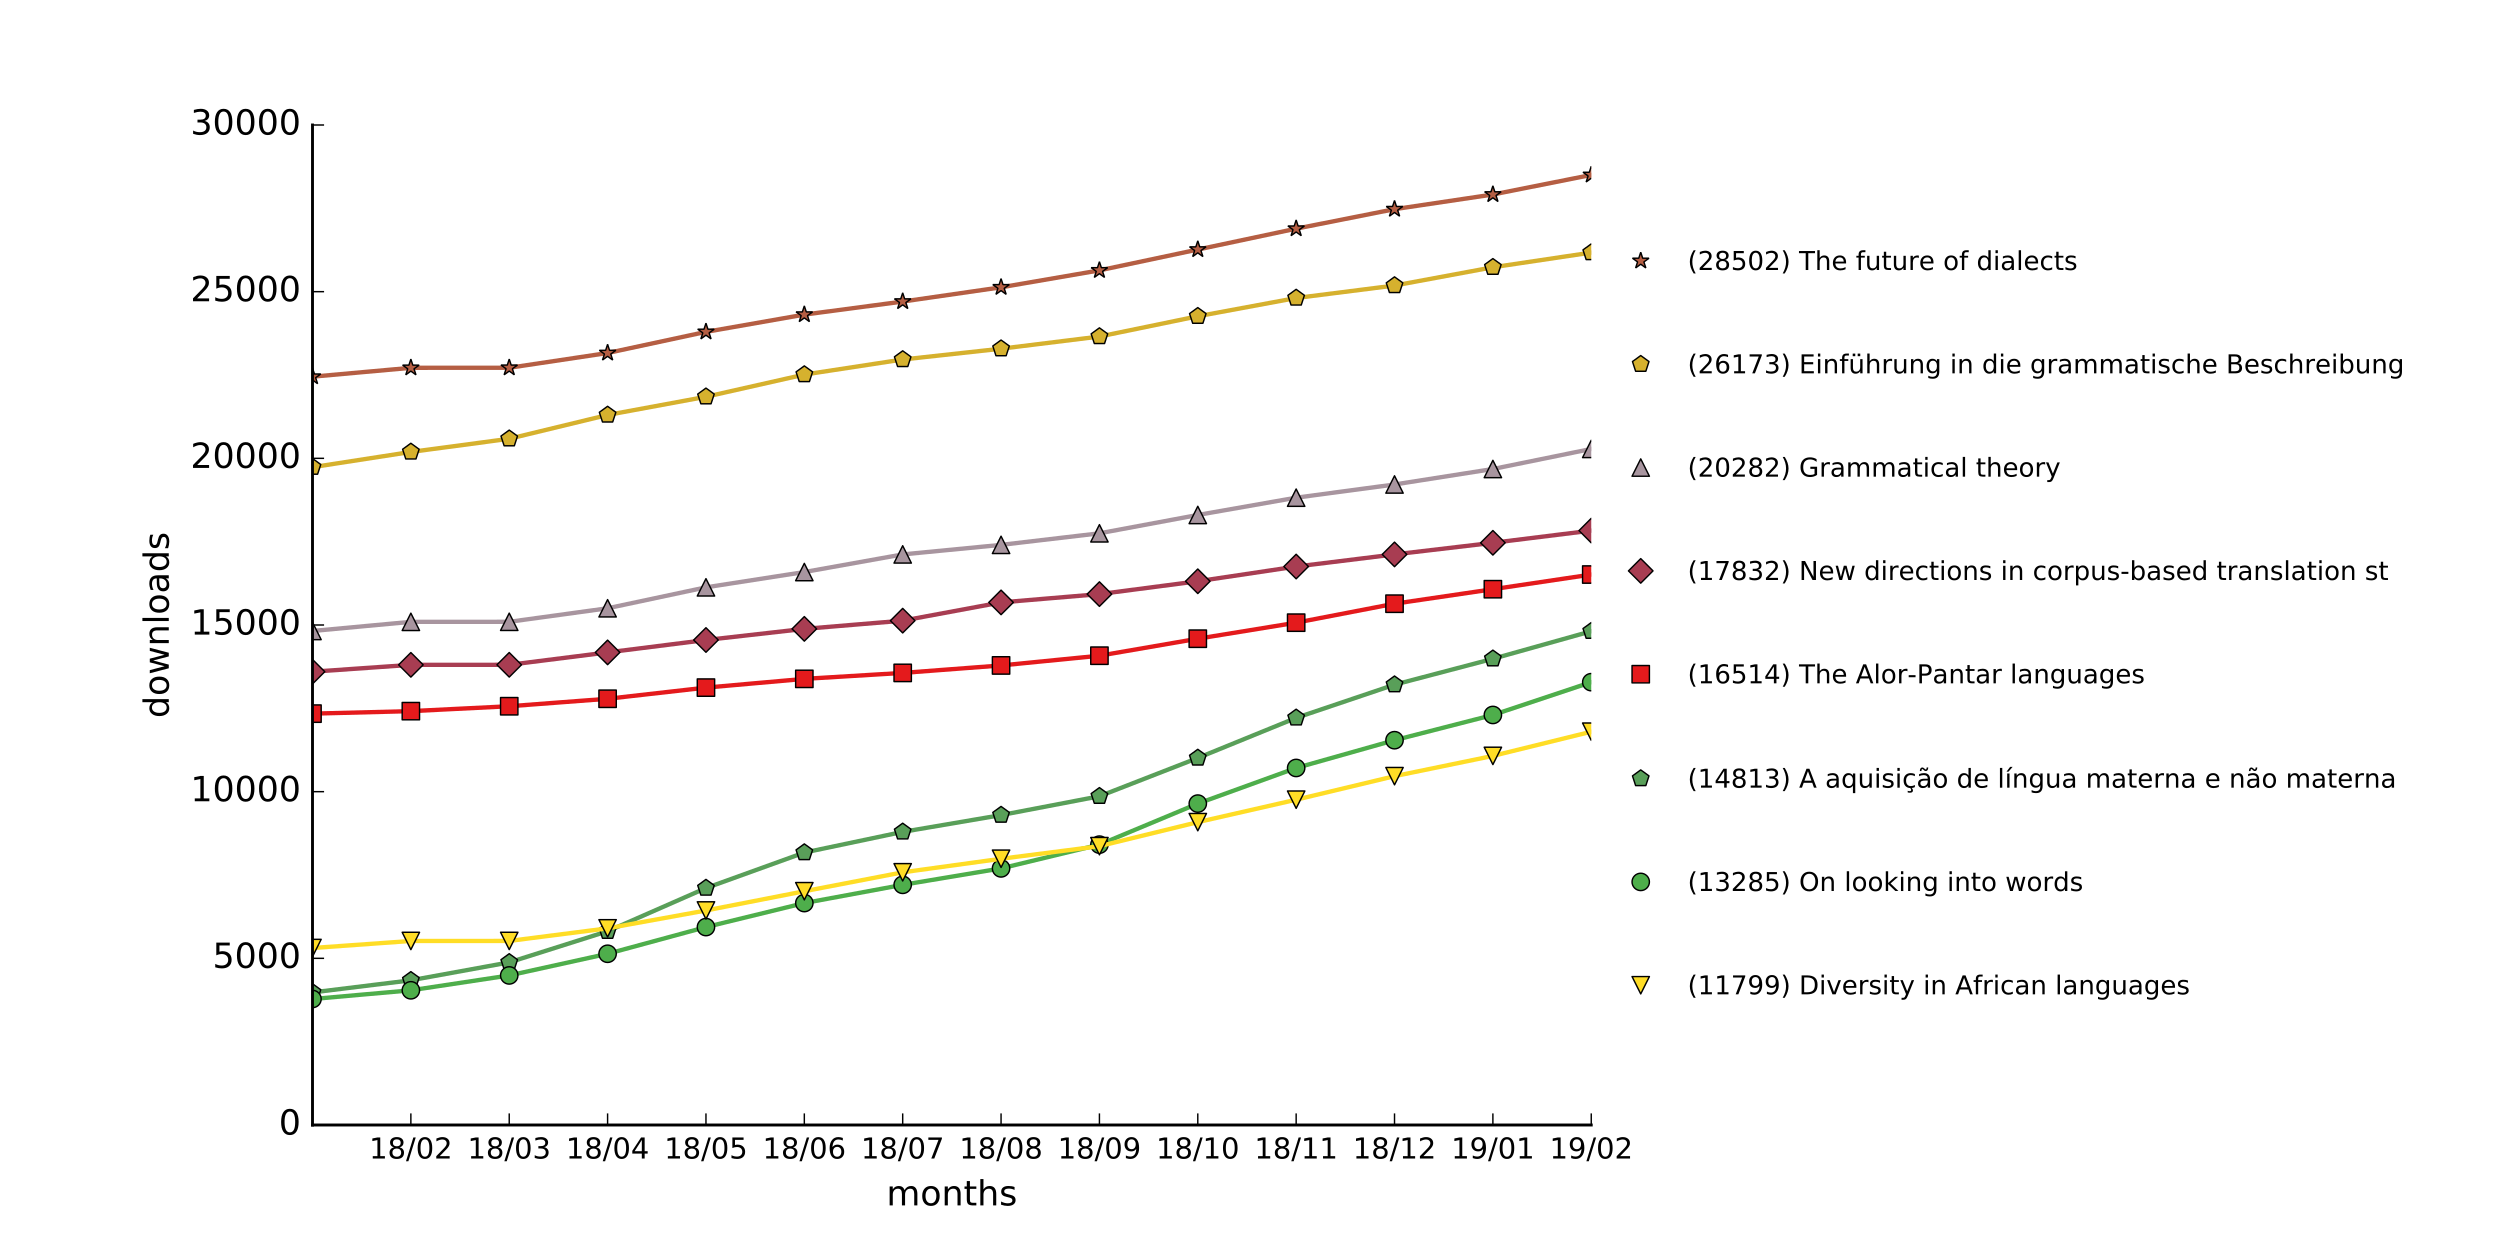 <?xml version="1.0" encoding="utf-8" standalone="no"?>
<!DOCTYPE svg PUBLIC "-//W3C//DTD SVG 1.1//EN"
  "http://www.w3.org/Graphics/SVG/1.1/DTD/svg11.dtd">
<!-- Created with matplotlib (http://matplotlib.org/) -->
<svg height="432pt" version="1.1" viewBox="0 0 864 432" width="864pt" xmlns="http://www.w3.org/2000/svg" xmlns:xlink="http://www.w3.org/1999/xlink">
 <defs>
  <style type="text/css">
*{stroke-linecap:butt;stroke-linejoin:round;stroke-miterlimit:100000;}
  </style>
 </defs>
 <g id="figure_1">
  <g id="patch_1">
   <path d="M 0 432 
L 864 432 
L 864 0 
L 0 0 
z
" style="fill:#ffffff;"/>
  </g>
  <g id="axes_1">
   <g id="patch_2">
    <path d="M 108 388.8 
L 549.936 388.8 
L 549.936 43.2 
L 108 43.2 
z
" style="fill:#ffffff;"/>
   </g>
   <g id="line2d_1">
    <path clip-path="url(#p7010987bd1)" d="M 108 130.176 
L 141.995 127.112 
L 175.99 127.1 
L 209.985 121.997 
L 243.98 114.693 
L 277.975 108.726 
L 311.97 104.21 
L 345.966 99.291 
L 379.961 93.439 
L 413.956 86.239 
L 447.951 79.027 
L 481.946 72.288 
L 515.941 67.219 
L 549.936 60.457 
" style="fill:none;stroke:#b55e43;stroke-linecap:square;stroke-width:1.5;"/>
   </g>
   <g id="line2d_2">
    <defs>
     <path d="M 0 -3 
L -0.674 -0.927 
L -2.853 -0.927 
L -1.09 0.354 
L -1.763 2.427 
L -0 1.146 
L 1.763 2.427 
L 1.09 0.354 
L 2.853 -0.927 
L 0.674 -0.927 
z
" id="m6f532e79b5" style="stroke:#000000;stroke-linejoin:bevel;stroke-width:0.5;"/>
    </defs>
    <g clip-path="url(#p7010987bd1)">
     <use style="fill:#b55e43;stroke:#000000;stroke-linejoin:bevel;stroke-width:0.5;" x="108.0" xlink:href="#m6f532e79b5" y="130.176"/>
     <use style="fill:#b55e43;stroke:#000000;stroke-linejoin:bevel;stroke-width:0.5;" x="141.995" xlink:href="#m6f532e79b5" y="127.112"/>
     <use style="fill:#b55e43;stroke:#000000;stroke-linejoin:bevel;stroke-width:0.5;" x="175.99" xlink:href="#m6f532e79b5" y="127.1"/>
     <use style="fill:#b55e43;stroke:#000000;stroke-linejoin:bevel;stroke-width:0.5;" x="209.985" xlink:href="#m6f532e79b5" y="121.997"/>
     <use style="fill:#b55e43;stroke:#000000;stroke-linejoin:bevel;stroke-width:0.5;" x="243.98" xlink:href="#m6f532e79b5" y="114.693"/>
     <use style="fill:#b55e43;stroke:#000000;stroke-linejoin:bevel;stroke-width:0.5;" x="277.975" xlink:href="#m6f532e79b5" y="108.726"/>
     <use style="fill:#b55e43;stroke:#000000;stroke-linejoin:bevel;stroke-width:0.5;" x="311.97" xlink:href="#m6f532e79b5" y="104.21"/>
     <use style="fill:#b55e43;stroke:#000000;stroke-linejoin:bevel;stroke-width:0.5;" x="345.966" xlink:href="#m6f532e79b5" y="99.291"/>
     <use style="fill:#b55e43;stroke:#000000;stroke-linejoin:bevel;stroke-width:0.5;" x="379.961" xlink:href="#m6f532e79b5" y="93.439"/>
     <use style="fill:#b55e43;stroke:#000000;stroke-linejoin:bevel;stroke-width:0.5;" x="413.956" xlink:href="#m6f532e79b5" y="86.239"/>
     <use style="fill:#b55e43;stroke:#000000;stroke-linejoin:bevel;stroke-width:0.5;" x="447.951" xlink:href="#m6f532e79b5" y="79.027"/>
     <use style="fill:#b55e43;stroke:#000000;stroke-linejoin:bevel;stroke-width:0.5;" x="481.946" xlink:href="#m6f532e79b5" y="72.288"/>
     <use style="fill:#b55e43;stroke:#000000;stroke-linejoin:bevel;stroke-width:0.5;" x="515.941" xlink:href="#m6f532e79b5" y="67.219"/>
     <use style="fill:#b55e43;stroke:#000000;stroke-linejoin:bevel;stroke-width:0.5;" x="549.936" xlink:href="#m6f532e79b5" y="60.457"/>
    </g>
   </g>
   <g id="line2d_3">
    <path clip-path="url(#p7010987bd1)" d="M 108 161.453 
L 141.995 156.188 
L 175.99 151.638 
L 209.985 143.412 
L 243.98 137.123 
L 277.975 129.45 
L 311.97 124.243 
L 345.966 120.511 
L 379.961 116.306 
L 413.956 109.302 
L 447.951 102.989 
L 481.946 98.68 
L 515.941 92.367 
L 549.936 87.287 
" style="fill:none;stroke:#d6b12e;stroke-linecap:square;stroke-width:1.5;"/>
   </g>
   <g id="line2d_4">
    <defs>
     <path d="M 0 -3 
L -2.853 -0.927 
L -1.763 2.427 
L 1.763 2.427 
L 2.853 -0.927 
z
" id="mb9db461733" style="stroke:#000000;stroke-linejoin:miter;stroke-width:0.5;"/>
    </defs>
    <g clip-path="url(#p7010987bd1)">
     <use style="fill:#d6b12e;stroke:#000000;stroke-linejoin:miter;stroke-width:0.5;" x="108.0" xlink:href="#mb9db461733" y="161.453"/>
     <use style="fill:#d6b12e;stroke:#000000;stroke-linejoin:miter;stroke-width:0.5;" x="141.995" xlink:href="#mb9db461733" y="156.188"/>
     <use style="fill:#d6b12e;stroke:#000000;stroke-linejoin:miter;stroke-width:0.5;" x="175.99" xlink:href="#mb9db461733" y="151.638"/>
     <use style="fill:#d6b12e;stroke:#000000;stroke-linejoin:miter;stroke-width:0.5;" x="209.985" xlink:href="#mb9db461733" y="143.412"/>
     <use style="fill:#d6b12e;stroke:#000000;stroke-linejoin:miter;stroke-width:0.5;" x="243.98" xlink:href="#mb9db461733" y="137.123"/>
     <use style="fill:#d6b12e;stroke:#000000;stroke-linejoin:miter;stroke-width:0.5;" x="277.975" xlink:href="#mb9db461733" y="129.45"/>
     <use style="fill:#d6b12e;stroke:#000000;stroke-linejoin:miter;stroke-width:0.5;" x="311.97" xlink:href="#mb9db461733" y="124.243"/>
     <use style="fill:#d6b12e;stroke:#000000;stroke-linejoin:miter;stroke-width:0.5;" x="345.966" xlink:href="#mb9db461733" y="120.511"/>
     <use style="fill:#d6b12e;stroke:#000000;stroke-linejoin:miter;stroke-width:0.5;" x="379.961" xlink:href="#mb9db461733" y="116.306"/>
     <use style="fill:#d6b12e;stroke:#000000;stroke-linejoin:miter;stroke-width:0.5;" x="413.956" xlink:href="#mb9db461733" y="109.302"/>
     <use style="fill:#d6b12e;stroke:#000000;stroke-linejoin:miter;stroke-width:0.5;" x="447.951" xlink:href="#mb9db461733" y="102.989"/>
     <use style="fill:#d6b12e;stroke:#000000;stroke-linejoin:miter;stroke-width:0.5;" x="481.946" xlink:href="#mb9db461733" y="98.68"/>
     <use style="fill:#d6b12e;stroke:#000000;stroke-linejoin:miter;stroke-width:0.5;" x="515.941" xlink:href="#mb9db461733" y="92.367"/>
     <use style="fill:#d6b12e;stroke:#000000;stroke-linejoin:miter;stroke-width:0.5;" x="549.936" xlink:href="#mb9db461733" y="87.287"/>
    </g>
   </g>
   <g id="line2d_5">
    <path clip-path="url(#p7010987bd1)" d="M 108 218.062 
L 141.995 214.906 
L 175.99 214.894 
L 209.985 210.217 
L 243.98 202.982 
L 277.975 197.695 
L 311.97 191.601 
L 345.966 188.306 
L 379.961 184.308 
L 413.956 177.972 
L 447.951 171.994 
L 481.946 167.432 
L 515.941 162.086 
L 549.936 155.151 
" style="fill:none;stroke:#a8959f;stroke-linecap:square;stroke-width:1.5;"/>
   </g>
   <g id="line2d_6">
    <defs>
     <path d="M 0 -3 
L -3 3 
L 3 3 
z
" id="macc1e5b30e" style="stroke:#000000;stroke-linejoin:miter;stroke-width:0.5;"/>
    </defs>
    <g clip-path="url(#p7010987bd1)">
     <use style="fill:#a8959f;stroke:#000000;stroke-linejoin:miter;stroke-width:0.5;" x="108.0" xlink:href="#macc1e5b30e" y="218.062"/>
     <use style="fill:#a8959f;stroke:#000000;stroke-linejoin:miter;stroke-width:0.5;" x="141.995" xlink:href="#macc1e5b30e" y="214.906"/>
     <use style="fill:#a8959f;stroke:#000000;stroke-linejoin:miter;stroke-width:0.5;" x="175.99" xlink:href="#macc1e5b30e" y="214.894"/>
     <use style="fill:#a8959f;stroke:#000000;stroke-linejoin:miter;stroke-width:0.5;" x="209.985" xlink:href="#macc1e5b30e" y="210.217"/>
     <use style="fill:#a8959f;stroke:#000000;stroke-linejoin:miter;stroke-width:0.5;" x="243.98" xlink:href="#macc1e5b30e" y="202.982"/>
     <use style="fill:#a8959f;stroke:#000000;stroke-linejoin:miter;stroke-width:0.5;" x="277.975" xlink:href="#macc1e5b30e" y="197.695"/>
     <use style="fill:#a8959f;stroke:#000000;stroke-linejoin:miter;stroke-width:0.5;" x="311.97" xlink:href="#macc1e5b30e" y="191.601"/>
     <use style="fill:#a8959f;stroke:#000000;stroke-linejoin:miter;stroke-width:0.5;" x="345.966" xlink:href="#macc1e5b30e" y="188.306"/>
     <use style="fill:#a8959f;stroke:#000000;stroke-linejoin:miter;stroke-width:0.5;" x="379.961" xlink:href="#macc1e5b30e" y="184.308"/>
     <use style="fill:#a8959f;stroke:#000000;stroke-linejoin:miter;stroke-width:0.5;" x="413.956" xlink:href="#macc1e5b30e" y="177.972"/>
     <use style="fill:#a8959f;stroke:#000000;stroke-linejoin:miter;stroke-width:0.5;" x="447.951" xlink:href="#macc1e5b30e" y="171.994"/>
     <use style="fill:#a8959f;stroke:#000000;stroke-linejoin:miter;stroke-width:0.5;" x="481.946" xlink:href="#macc1e5b30e" y="167.432"/>
     <use style="fill:#a8959f;stroke:#000000;stroke-linejoin:miter;stroke-width:0.5;" x="515.941" xlink:href="#macc1e5b30e" y="162.086"/>
     <use style="fill:#a8959f;stroke:#000000;stroke-linejoin:miter;stroke-width:0.5;" x="549.936" xlink:href="#macc1e5b30e" y="155.151"/>
    </g>
   </g>
   <g id="line2d_7">
    <path clip-path="url(#p7010987bd1)" d="M 108 232.14 
L 141.995 229.766 
L 175.99 229.755 
L 209.985 225.469 
L 243.98 221.184 
L 277.975 217.336 
L 311.97 214.502 
L 345.966 208.189 
L 379.961 205.321 
L 413.956 200.886 
L 447.951 195.794 
L 481.946 191.601 
L 515.941 187.592 
L 549.936 183.375 
" style="fill:none;stroke:#a83d52;stroke-linecap:square;stroke-width:1.5;"/>
   </g>
   <g id="line2d_8">
    <defs>
     <path d="M -0 4.243 
L 4.243 0 
L 0 -4.243 
L -4.243 -0 
z
" id="mb2e04d3853" style="stroke:#000000;stroke-linejoin:miter;stroke-width:0.5;"/>
    </defs>
    <g clip-path="url(#p7010987bd1)">
     <use style="fill:#a83d52;stroke:#000000;stroke-linejoin:miter;stroke-width:0.5;" x="108.0" xlink:href="#mb2e04d3853" y="232.14"/>
     <use style="fill:#a83d52;stroke:#000000;stroke-linejoin:miter;stroke-width:0.5;" x="141.995" xlink:href="#mb2e04d3853" y="229.766"/>
     <use style="fill:#a83d52;stroke:#000000;stroke-linejoin:miter;stroke-width:0.5;" x="175.99" xlink:href="#mb2e04d3853" y="229.755"/>
     <use style="fill:#a83d52;stroke:#000000;stroke-linejoin:miter;stroke-width:0.5;" x="209.985" xlink:href="#mb2e04d3853" y="225.469"/>
     <use style="fill:#a83d52;stroke:#000000;stroke-linejoin:miter;stroke-width:0.5;" x="243.98" xlink:href="#mb2e04d3853" y="221.184"/>
     <use style="fill:#a83d52;stroke:#000000;stroke-linejoin:miter;stroke-width:0.5;" x="277.975" xlink:href="#mb2e04d3853" y="217.336"/>
     <use style="fill:#a83d52;stroke:#000000;stroke-linejoin:miter;stroke-width:0.5;" x="311.97" xlink:href="#mb2e04d3853" y="214.502"/>
     <use style="fill:#a83d52;stroke:#000000;stroke-linejoin:miter;stroke-width:0.5;" x="345.966" xlink:href="#mb2e04d3853" y="208.189"/>
     <use style="fill:#a83d52;stroke:#000000;stroke-linejoin:miter;stroke-width:0.5;" x="379.961" xlink:href="#mb2e04d3853" y="205.321"/>
     <use style="fill:#a83d52;stroke:#000000;stroke-linejoin:miter;stroke-width:0.5;" x="413.956" xlink:href="#mb2e04d3853" y="200.886"/>
     <use style="fill:#a83d52;stroke:#000000;stroke-linejoin:miter;stroke-width:0.5;" x="447.951" xlink:href="#mb2e04d3853" y="195.794"/>
     <use style="fill:#a83d52;stroke:#000000;stroke-linejoin:miter;stroke-width:0.5;" x="481.946" xlink:href="#mb2e04d3853" y="191.601"/>
     <use style="fill:#a83d52;stroke:#000000;stroke-linejoin:miter;stroke-width:0.5;" x="515.941" xlink:href="#mb2e04d3853" y="187.592"/>
     <use style="fill:#a83d52;stroke:#000000;stroke-linejoin:miter;stroke-width:0.5;" x="549.936" xlink:href="#mb2e04d3853" y="183.375"/>
    </g>
   </g>
   <g id="line2d_9">
    <path clip-path="url(#p7010987bd1)" d="M 108 246.632 
L 141.995 245.768 
L 175.99 244.074 
L 209.985 241.494 
L 243.98 237.635 
L 277.975 234.616 
L 311.97 232.554 
L 345.966 229.974 
L 379.961 226.61 
L 413.956 220.735 
L 447.951 215.194 
L 481.946 208.639 
L 515.941 203.628 
L 549.936 198.559 
" style="fill:none;stroke:#e41a1c;stroke-linecap:square;stroke-width:1.5;"/>
   </g>
   <g id="line2d_10">
    <defs>
     <path d="M -3 3 
L 3 3 
L 3 -3 
L -3 -3 
z
" id="mbeb2099344" style="stroke:#000000;stroke-linejoin:miter;stroke-width:0.5;"/>
    </defs>
    <g clip-path="url(#p7010987bd1)">
     <use style="fill:#e41a1c;stroke:#000000;stroke-linejoin:miter;stroke-width:0.5;" x="108.0" xlink:href="#mbeb2099344" y="246.632"/>
     <use style="fill:#e41a1c;stroke:#000000;stroke-linejoin:miter;stroke-width:0.5;" x="141.995" xlink:href="#mbeb2099344" y="245.768"/>
     <use style="fill:#e41a1c;stroke:#000000;stroke-linejoin:miter;stroke-width:0.5;" x="175.99" xlink:href="#mbeb2099344" y="244.074"/>
     <use style="fill:#e41a1c;stroke:#000000;stroke-linejoin:miter;stroke-width:0.5;" x="209.985" xlink:href="#mbeb2099344" y="241.494"/>
     <use style="fill:#e41a1c;stroke:#000000;stroke-linejoin:miter;stroke-width:0.5;" x="243.98" xlink:href="#mbeb2099344" y="237.635"/>
     <use style="fill:#e41a1c;stroke:#000000;stroke-linejoin:miter;stroke-width:0.5;" x="277.975" xlink:href="#mbeb2099344" y="234.616"/>
     <use style="fill:#e41a1c;stroke:#000000;stroke-linejoin:miter;stroke-width:0.5;" x="311.97" xlink:href="#mbeb2099344" y="232.554"/>
     <use style="fill:#e41a1c;stroke:#000000;stroke-linejoin:miter;stroke-width:0.5;" x="345.966" xlink:href="#mbeb2099344" y="229.974"/>
     <use style="fill:#e41a1c;stroke:#000000;stroke-linejoin:miter;stroke-width:0.5;" x="379.961" xlink:href="#mbeb2099344" y="226.61"/>
     <use style="fill:#e41a1c;stroke:#000000;stroke-linejoin:miter;stroke-width:0.5;" x="413.956" xlink:href="#mbeb2099344" y="220.735"/>
     <use style="fill:#e41a1c;stroke:#000000;stroke-linejoin:miter;stroke-width:0.5;" x="447.951" xlink:href="#mbeb2099344" y="215.194"/>
     <use style="fill:#e41a1c;stroke:#000000;stroke-linejoin:miter;stroke-width:0.5;" x="481.946" xlink:href="#mbeb2099344" y="208.639"/>
     <use style="fill:#e41a1c;stroke:#000000;stroke-linejoin:miter;stroke-width:0.5;" x="515.941" xlink:href="#mbeb2099344" y="203.628"/>
     <use style="fill:#e41a1c;stroke:#000000;stroke-linejoin:miter;stroke-width:0.5;" x="549.936" xlink:href="#mbeb2099344" y="198.559"/>
    </g>
   </g>
   <g id="line2d_11">
    <path clip-path="url(#p7010987bd1)" d="M 108 342.973 
L 141.995 338.792 
L 175.99 332.594 
L 209.985 321.834 
L 243.98 306.916 
L 277.975 294.647 
L 311.97 287.493 
L 345.966 281.699 
L 379.961 275.19 
L 413.956 261.953 
L 447.951 248.095 
L 481.946 236.621 
L 515.941 227.681 
L 549.936 218.154 
" style="fill:none;stroke:#599f59;stroke-linecap:square;stroke-width:1.5;"/>
   </g>
   <g id="line2d_12">
    <defs>
     <path d="M 0 -3 
L -2.853 -0.927 
L -1.763 2.427 
L 1.763 2.427 
L 2.853 -0.927 
z
" id="m37c43dac3a" style="stroke:#000000;stroke-linejoin:miter;stroke-width:0.5;"/>
    </defs>
    <g clip-path="url(#p7010987bd1)">
     <use style="fill:#599f59;stroke:#000000;stroke-linejoin:miter;stroke-width:0.5;" x="108.0" xlink:href="#m37c43dac3a" y="342.973"/>
     <use style="fill:#599f59;stroke:#000000;stroke-linejoin:miter;stroke-width:0.5;" x="141.995" xlink:href="#m37c43dac3a" y="338.792"/>
     <use style="fill:#599f59;stroke:#000000;stroke-linejoin:miter;stroke-width:0.5;" x="175.99" xlink:href="#m37c43dac3a" y="332.594"/>
     <use style="fill:#599f59;stroke:#000000;stroke-linejoin:miter;stroke-width:0.5;" x="209.985" xlink:href="#m37c43dac3a" y="321.834"/>
     <use style="fill:#599f59;stroke:#000000;stroke-linejoin:miter;stroke-width:0.5;" x="243.98" xlink:href="#m37c43dac3a" y="306.916"/>
     <use style="fill:#599f59;stroke:#000000;stroke-linejoin:miter;stroke-width:0.5;" x="277.975" xlink:href="#m37c43dac3a" y="294.647"/>
     <use style="fill:#599f59;stroke:#000000;stroke-linejoin:miter;stroke-width:0.5;" x="311.97" xlink:href="#m37c43dac3a" y="287.493"/>
     <use style="fill:#599f59;stroke:#000000;stroke-linejoin:miter;stroke-width:0.5;" x="345.966" xlink:href="#m37c43dac3a" y="281.699"/>
     <use style="fill:#599f59;stroke:#000000;stroke-linejoin:miter;stroke-width:0.5;" x="379.961" xlink:href="#m37c43dac3a" y="275.19"/>
     <use style="fill:#599f59;stroke:#000000;stroke-linejoin:miter;stroke-width:0.5;" x="413.956" xlink:href="#m37c43dac3a" y="261.953"/>
     <use style="fill:#599f59;stroke:#000000;stroke-linejoin:miter;stroke-width:0.5;" x="447.951" xlink:href="#m37c43dac3a" y="248.095"/>
     <use style="fill:#599f59;stroke:#000000;stroke-linejoin:miter;stroke-width:0.5;" x="481.946" xlink:href="#m37c43dac3a" y="236.621"/>
     <use style="fill:#599f59;stroke:#000000;stroke-linejoin:miter;stroke-width:0.5;" x="515.941" xlink:href="#m37c43dac3a" y="227.681"/>
     <use style="fill:#599f59;stroke:#000000;stroke-linejoin:miter;stroke-width:0.5;" x="549.936" xlink:href="#m37c43dac3a" y="218.154"/>
    </g>
   </g>
   <g id="line2d_13">
    <path clip-path="url(#p7010987bd1)" d="M 108 345.254 
L 141.995 342.248 
L 175.99 337.11 
L 209.985 329.622 
L 243.98 320.394 
L 277.975 312.1 
L 311.97 305.798 
L 345.966 300.119 
L 379.961 291.905 
L 413.956 277.724 
L 447.951 265.409 
L 481.946 255.813 
L 515.941 247.092 
L 549.936 235.757 
" style="fill:none;stroke:#4eae4b;stroke-linecap:square;stroke-width:1.5;"/>
   </g>
   <g id="line2d_14">
    <defs>
     <path d="M 0 3 
C 0.796 3 1.559 2.684 2.121 2.121 
C 2.684 1.559 3 0.796 3 0 
C 3 -0.796 2.684 -1.559 2.121 -2.121 
C 1.559 -2.684 0.796 -3 0 -3 
C -0.796 -3 -1.559 -2.684 -2.121 -2.121 
C -2.684 -1.559 -3 -0.796 -3 0 
C -3 0.796 -2.684 1.559 -2.121 2.121 
C -1.559 2.684 -0.796 3 0 3 
z
" id="m5614ef873c" style="stroke:#000000;stroke-width:0.5;"/>
    </defs>
    <g clip-path="url(#p7010987bd1)">
     <use style="fill:#4eae4b;stroke:#000000;stroke-width:0.5;" x="108.0" xlink:href="#m5614ef873c" y="345.254"/>
     <use style="fill:#4eae4b;stroke:#000000;stroke-width:0.5;" x="141.995" xlink:href="#m5614ef873c" y="342.248"/>
     <use style="fill:#4eae4b;stroke:#000000;stroke-width:0.5;" x="175.99" xlink:href="#m5614ef873c" y="337.11"/>
     <use style="fill:#4eae4b;stroke:#000000;stroke-width:0.5;" x="209.985" xlink:href="#m5614ef873c" y="329.622"/>
     <use style="fill:#4eae4b;stroke:#000000;stroke-width:0.5;" x="243.98" xlink:href="#m5614ef873c" y="320.394"/>
     <use style="fill:#4eae4b;stroke:#000000;stroke-width:0.5;" x="277.975" xlink:href="#m5614ef873c" y="312.1"/>
     <use style="fill:#4eae4b;stroke:#000000;stroke-width:0.5;" x="311.97" xlink:href="#m5614ef873c" y="305.798"/>
     <use style="fill:#4eae4b;stroke:#000000;stroke-width:0.5;" x="345.966" xlink:href="#m5614ef873c" y="300.119"/>
     <use style="fill:#4eae4b;stroke:#000000;stroke-width:0.5;" x="379.961" xlink:href="#m5614ef873c" y="291.905"/>
     <use style="fill:#4eae4b;stroke:#000000;stroke-width:0.5;" x="413.956" xlink:href="#m5614ef873c" y="277.724"/>
     <use style="fill:#4eae4b;stroke:#000000;stroke-width:0.5;" x="447.951" xlink:href="#m5614ef873c" y="265.409"/>
     <use style="fill:#4eae4b;stroke:#000000;stroke-width:0.5;" x="481.946" xlink:href="#m5614ef873c" y="255.813"/>
     <use style="fill:#4eae4b;stroke:#000000;stroke-width:0.5;" x="515.941" xlink:href="#m5614ef873c" y="247.092"/>
     <use style="fill:#4eae4b;stroke:#000000;stroke-width:0.5;" x="549.936" xlink:href="#m5614ef873c" y="235.757"/>
    </g>
   </g>
   <g id="line2d_15">
    <path clip-path="url(#p7010987bd1)" d="M 108 327.629 
L 141.995 325.198 
L 175.99 325.187 
L 209.985 320.832 
L 243.98 314.657 
L 277.975 308.01 
L 311.97 301.467 
L 345.966 296.79 
L 379.961 292.435 
L 413.956 284.129 
L 447.951 276.376 
L 481.946 268.243 
L 515.941 261.239 
L 549.936 252.876 
" style="fill:none;stroke:#ffdd26;stroke-linecap:square;stroke-width:1.5;"/>
   </g>
   <g id="line2d_16">
    <defs>
     <path d="M -0 3 
L 3 -3 
L -3 -3 
z
" id="m6d2dd3ea64" style="stroke:#000000;stroke-linejoin:miter;stroke-width:0.5;"/>
    </defs>
    <g clip-path="url(#p7010987bd1)">
     <use style="fill:#ffdd26;stroke:#000000;stroke-linejoin:miter;stroke-width:0.5;" x="108.0" xlink:href="#m6d2dd3ea64" y="327.629"/>
     <use style="fill:#ffdd26;stroke:#000000;stroke-linejoin:miter;stroke-width:0.5;" x="141.995" xlink:href="#m6d2dd3ea64" y="325.198"/>
     <use style="fill:#ffdd26;stroke:#000000;stroke-linejoin:miter;stroke-width:0.5;" x="175.99" xlink:href="#m6d2dd3ea64" y="325.187"/>
     <use style="fill:#ffdd26;stroke:#000000;stroke-linejoin:miter;stroke-width:0.5;" x="209.985" xlink:href="#m6d2dd3ea64" y="320.832"/>
     <use style="fill:#ffdd26;stroke:#000000;stroke-linejoin:miter;stroke-width:0.5;" x="243.98" xlink:href="#m6d2dd3ea64" y="314.657"/>
     <use style="fill:#ffdd26;stroke:#000000;stroke-linejoin:miter;stroke-width:0.5;" x="277.975" xlink:href="#m6d2dd3ea64" y="308.01"/>
     <use style="fill:#ffdd26;stroke:#000000;stroke-linejoin:miter;stroke-width:0.5;" x="311.97" xlink:href="#m6d2dd3ea64" y="301.467"/>
     <use style="fill:#ffdd26;stroke:#000000;stroke-linejoin:miter;stroke-width:0.5;" x="345.966" xlink:href="#m6d2dd3ea64" y="296.79"/>
     <use style="fill:#ffdd26;stroke:#000000;stroke-linejoin:miter;stroke-width:0.5;" x="379.961" xlink:href="#m6d2dd3ea64" y="292.435"/>
     <use style="fill:#ffdd26;stroke:#000000;stroke-linejoin:miter;stroke-width:0.5;" x="413.956" xlink:href="#m6d2dd3ea64" y="284.129"/>
     <use style="fill:#ffdd26;stroke:#000000;stroke-linejoin:miter;stroke-width:0.5;" x="447.951" xlink:href="#m6d2dd3ea64" y="276.376"/>
     <use style="fill:#ffdd26;stroke:#000000;stroke-linejoin:miter;stroke-width:0.5;" x="481.946" xlink:href="#m6d2dd3ea64" y="268.243"/>
     <use style="fill:#ffdd26;stroke:#000000;stroke-linejoin:miter;stroke-width:0.5;" x="515.941" xlink:href="#m6d2dd3ea64" y="261.239"/>
     <use style="fill:#ffdd26;stroke:#000000;stroke-linejoin:miter;stroke-width:0.5;" x="549.936" xlink:href="#m6d2dd3ea64" y="252.876"/>
    </g>
   </g>
   <g id="patch_3">
    <path d="M 108 388.8 
L 549.936 388.8 
" style="fill:none;stroke:#000000;stroke-linecap:square;stroke-linejoin:miter;"/>
   </g>
   <g id="patch_4">
    <path d="M 108 388.8 
L 108 43.2 
" style="fill:none;stroke:#000000;stroke-linecap:square;stroke-linejoin:miter;"/>
   </g>
   <g id="matplotlib.axis_1">
    <g id="xtick_1">
     <g id="line2d_17">
      <defs>
       <path d="M 0 0 
L 0 -4 
" id="m4c9b97b0e4" style="stroke:#000000;stroke-width:0.5;"/>
      </defs>
      <g>
       <use style="stroke:#000000;stroke-width:0.5;" x="141.995" xlink:href="#m4c9b97b0e4" y="388.8"/>
      </g>
     </g>
     <g id="text_1">
      <!-- 18/02 -->
      <defs>
       <path d="M 19.188 8.297 
L 53.609 8.297 
L 53.609 0 
L 7.328 0 
L 7.328 8.297 
Q 12.938 14.109 22.625 23.891 
Q 32.328 33.688 34.812 36.531 
Q 39.547 41.844 41.422 45.531 
Q 43.312 49.219 43.312 52.781 
Q 43.312 58.594 39.234 62.25 
Q 35.156 65.922 28.609 65.922 
Q 23.969 65.922 18.812 64.312 
Q 13.672 62.703 7.812 59.422 
L 7.812 69.391 
Q 13.766 71.781 18.938 73 
Q 24.125 74.219 28.422 74.219 
Q 39.75 74.219 46.484 68.547 
Q 53.219 62.891 53.219 53.422 
Q 53.219 48.922 51.531 44.891 
Q 49.859 40.875 45.406 35.406 
Q 44.188 33.984 37.641 27.219 
Q 31.109 20.453 19.188 8.297 
" id="BitstreamVeraSans-Roman-32"/>
       <path d="M 31.781 34.625 
Q 24.75 34.625 20.719 30.859 
Q 16.703 27.094 16.703 20.516 
Q 16.703 13.922 20.719 10.156 
Q 24.75 6.391 31.781 6.391 
Q 38.812 6.391 42.859 10.172 
Q 46.922 13.969 46.922 20.516 
Q 46.922 27.094 42.891 30.859 
Q 38.875 34.625 31.781 34.625 
M 21.922 38.812 
Q 15.578 40.375 12.031 44.719 
Q 8.5 49.078 8.5 55.328 
Q 8.5 64.062 14.719 69.141 
Q 20.953 74.219 31.781 74.219 
Q 42.672 74.219 48.875 69.141 
Q 55.078 64.062 55.078 55.328 
Q 55.078 49.078 51.531 44.719 
Q 48 40.375 41.703 38.812 
Q 48.828 37.156 52.797 32.312 
Q 56.781 27.484 56.781 20.516 
Q 56.781 9.906 50.312 4.234 
Q 43.844 -1.422 31.781 -1.422 
Q 19.734 -1.422 13.25 4.234 
Q 6.781 9.906 6.781 20.516 
Q 6.781 27.484 10.781 32.312 
Q 14.797 37.156 21.922 38.812 
M 18.312 54.391 
Q 18.312 48.734 21.844 45.562 
Q 25.391 42.391 31.781 42.391 
Q 38.141 42.391 41.719 45.562 
Q 45.312 48.734 45.312 54.391 
Q 45.312 60.062 41.719 63.234 
Q 38.141 66.406 31.781 66.406 
Q 25.391 66.406 21.844 63.234 
Q 18.312 60.062 18.312 54.391 
" id="BitstreamVeraSans-Roman-38"/>
       <path d="M 12.406 8.297 
L 28.516 8.297 
L 28.516 63.922 
L 10.984 60.406 
L 10.984 69.391 
L 28.422 72.906 
L 38.281 72.906 
L 38.281 8.297 
L 54.391 8.297 
L 54.391 0 
L 12.406 0 
z
" id="BitstreamVeraSans-Roman-31"/>
       <path d="M 31.781 66.406 
Q 24.172 66.406 20.328 58.906 
Q 16.5 51.422 16.5 36.375 
Q 16.5 21.391 20.328 13.891 
Q 24.172 6.391 31.781 6.391 
Q 39.453 6.391 43.281 13.891 
Q 47.125 21.391 47.125 36.375 
Q 47.125 51.422 43.281 58.906 
Q 39.453 66.406 31.781 66.406 
M 31.781 74.219 
Q 44.047 74.219 50.516 64.516 
Q 56.984 54.828 56.984 36.375 
Q 56.984 17.969 50.516 8.266 
Q 44.047 -1.422 31.781 -1.422 
Q 19.531 -1.422 13.062 8.266 
Q 6.594 17.969 6.594 36.375 
Q 6.594 54.828 13.062 64.516 
Q 19.531 74.219 31.781 74.219 
" id="BitstreamVeraSans-Roman-30"/>
       <path d="M 25.391 72.906 
L 33.688 72.906 
L 8.297 -9.281 
L 0 -9.281 
z
" id="BitstreamVeraSans-Roman-2f"/>
      </defs>
      <g transform="translate(127.586 400.398)scale(0.1 -0.1)">
       <use xlink:href="#BitstreamVeraSans-Roman-31"/>
       <use x="63.623" xlink:href="#BitstreamVeraSans-Roman-38"/>
       <use x="127.246" xlink:href="#BitstreamVeraSans-Roman-2f"/>
       <use x="160.938" xlink:href="#BitstreamVeraSans-Roman-30"/>
       <use x="224.561" xlink:href="#BitstreamVeraSans-Roman-32"/>
      </g>
     </g>
    </g>
    <g id="xtick_2">
     <g id="line2d_18">
      <g>
       <use style="stroke:#000000;stroke-width:0.5;" x="175.99" xlink:href="#m4c9b97b0e4" y="388.8"/>
      </g>
     </g>
     <g id="text_2">
      <!-- 18/03 -->
      <defs>
       <path d="M 40.578 39.312 
Q 47.656 37.797 51.625 33 
Q 55.609 28.219 55.609 21.188 
Q 55.609 10.406 48.188 4.484 
Q 40.766 -1.422 27.094 -1.422 
Q 22.516 -1.422 17.656 -0.516 
Q 12.797 0.391 7.625 2.203 
L 7.625 11.719 
Q 11.719 9.328 16.594 8.109 
Q 21.484 6.891 26.812 6.891 
Q 36.078 6.891 40.938 10.547 
Q 45.797 14.203 45.797 21.188 
Q 45.797 27.641 41.281 31.266 
Q 36.766 34.906 28.719 34.906 
L 20.219 34.906 
L 20.219 43.016 
L 29.109 43.016 
Q 36.375 43.016 40.234 45.922 
Q 44.094 48.828 44.094 54.297 
Q 44.094 59.906 40.109 62.906 
Q 36.141 65.922 28.719 65.922 
Q 24.656 65.922 20.016 65.031 
Q 15.375 64.156 9.812 62.312 
L 9.812 71.094 
Q 15.438 72.656 20.344 73.438 
Q 25.25 74.219 29.594 74.219 
Q 40.828 74.219 47.359 69.109 
Q 53.906 64.016 53.906 55.328 
Q 53.906 49.266 50.438 45.094 
Q 46.969 40.922 40.578 39.312 
" id="BitstreamVeraSans-Roman-33"/>
      </defs>
      <g transform="translate(161.581 400.398)scale(0.1 -0.1)">
       <use xlink:href="#BitstreamVeraSans-Roman-31"/>
       <use x="63.623" xlink:href="#BitstreamVeraSans-Roman-38"/>
       <use x="127.246" xlink:href="#BitstreamVeraSans-Roman-2f"/>
       <use x="160.938" xlink:href="#BitstreamVeraSans-Roman-30"/>
       <use x="224.561" xlink:href="#BitstreamVeraSans-Roman-33"/>
      </g>
     </g>
    </g>
    <g id="xtick_3">
     <g id="line2d_19">
      <g>
       <use style="stroke:#000000;stroke-width:0.5;" x="209.985" xlink:href="#m4c9b97b0e4" y="388.8"/>
      </g>
     </g>
     <g id="text_3">
      <!-- 18/04 -->
      <defs>
       <path d="M 37.797 64.312 
L 12.891 25.391 
L 37.797 25.391 
z
M 35.203 72.906 
L 47.609 72.906 
L 47.609 25.391 
L 58.016 25.391 
L 58.016 17.188 
L 47.609 17.188 
L 47.609 0 
L 37.797 0 
L 37.797 17.188 
L 4.891 17.188 
L 4.891 26.703 
z
" id="BitstreamVeraSans-Roman-34"/>
      </defs>
      <g transform="translate(195.576 400.398)scale(0.1 -0.1)">
       <use xlink:href="#BitstreamVeraSans-Roman-31"/>
       <use x="63.623" xlink:href="#BitstreamVeraSans-Roman-38"/>
       <use x="127.246" xlink:href="#BitstreamVeraSans-Roman-2f"/>
       <use x="160.938" xlink:href="#BitstreamVeraSans-Roman-30"/>
       <use x="224.561" xlink:href="#BitstreamVeraSans-Roman-34"/>
      </g>
     </g>
    </g>
    <g id="xtick_4">
     <g id="line2d_20">
      <g>
       <use style="stroke:#000000;stroke-width:0.5;" x="243.98" xlink:href="#m4c9b97b0e4" y="388.8"/>
      </g>
     </g>
     <g id="text_4">
      <!-- 18/05 -->
      <defs>
       <path d="M 10.797 72.906 
L 49.516 72.906 
L 49.516 64.594 
L 19.828 64.594 
L 19.828 46.734 
Q 21.969 47.469 24.109 47.828 
Q 26.266 48.188 28.422 48.188 
Q 40.625 48.188 47.75 41.5 
Q 54.891 34.812 54.891 23.391 
Q 54.891 11.625 47.562 5.094 
Q 40.234 -1.422 26.906 -1.422 
Q 22.312 -1.422 17.547 -0.641 
Q 12.797 0.141 7.719 1.703 
L 7.719 11.625 
Q 12.109 9.234 16.797 8.062 
Q 21.484 6.891 26.703 6.891 
Q 35.156 6.891 40.078 11.328 
Q 45.016 15.766 45.016 23.391 
Q 45.016 31 40.078 35.438 
Q 35.156 39.891 26.703 39.891 
Q 22.75 39.891 18.812 39.016 
Q 14.891 38.141 10.797 36.281 
z
" id="BitstreamVeraSans-Roman-35"/>
      </defs>
      <g transform="translate(229.571 400.398)scale(0.1 -0.1)">
       <use xlink:href="#BitstreamVeraSans-Roman-31"/>
       <use x="63.623" xlink:href="#BitstreamVeraSans-Roman-38"/>
       <use x="127.246" xlink:href="#BitstreamVeraSans-Roman-2f"/>
       <use x="160.938" xlink:href="#BitstreamVeraSans-Roman-30"/>
       <use x="224.561" xlink:href="#BitstreamVeraSans-Roman-35"/>
      </g>
     </g>
    </g>
    <g id="xtick_5">
     <g id="line2d_21">
      <g>
       <use style="stroke:#000000;stroke-width:0.5;" x="277.975" xlink:href="#m4c9b97b0e4" y="388.8"/>
      </g>
     </g>
     <g id="text_5">
      <!-- 18/06 -->
      <defs>
       <path d="M 33.016 40.375 
Q 26.375 40.375 22.484 35.828 
Q 18.609 31.297 18.609 23.391 
Q 18.609 15.531 22.484 10.953 
Q 26.375 6.391 33.016 6.391 
Q 39.656 6.391 43.531 10.953 
Q 47.406 15.531 47.406 23.391 
Q 47.406 31.297 43.531 35.828 
Q 39.656 40.375 33.016 40.375 
M 52.594 71.297 
L 52.594 62.312 
Q 48.875 64.062 45.094 64.984 
Q 41.312 65.922 37.594 65.922 
Q 27.828 65.922 22.672 59.328 
Q 17.531 52.734 16.797 39.406 
Q 19.672 43.656 24.016 45.922 
Q 28.375 48.188 33.594 48.188 
Q 44.578 48.188 50.953 41.516 
Q 57.328 34.859 57.328 23.391 
Q 57.328 12.156 50.688 5.359 
Q 44.047 -1.422 33.016 -1.422 
Q 20.359 -1.422 13.672 8.266 
Q 6.984 17.969 6.984 36.375 
Q 6.984 53.656 15.188 63.938 
Q 23.391 74.219 37.203 74.219 
Q 40.922 74.219 44.703 73.484 
Q 48.484 72.75 52.594 71.297 
" id="BitstreamVeraSans-Roman-36"/>
      </defs>
      <g transform="translate(263.566 400.398)scale(0.1 -0.1)">
       <use xlink:href="#BitstreamVeraSans-Roman-31"/>
       <use x="63.623" xlink:href="#BitstreamVeraSans-Roman-38"/>
       <use x="127.246" xlink:href="#BitstreamVeraSans-Roman-2f"/>
       <use x="160.938" xlink:href="#BitstreamVeraSans-Roman-30"/>
       <use x="224.561" xlink:href="#BitstreamVeraSans-Roman-36"/>
      </g>
     </g>
    </g>
    <g id="xtick_6">
     <g id="line2d_22">
      <g>
       <use style="stroke:#000000;stroke-width:0.5;" x="311.97" xlink:href="#m4c9b97b0e4" y="388.8"/>
      </g>
     </g>
     <g id="text_6">
      <!-- 18/07 -->
      <defs>
       <path d="M 8.203 72.906 
L 55.078 72.906 
L 55.078 68.703 
L 28.609 0 
L 18.312 0 
L 43.219 64.594 
L 8.203 64.594 
z
" id="BitstreamVeraSans-Roman-37"/>
      </defs>
      <g transform="translate(297.561 400.398)scale(0.1 -0.1)">
       <use xlink:href="#BitstreamVeraSans-Roman-31"/>
       <use x="63.623" xlink:href="#BitstreamVeraSans-Roman-38"/>
       <use x="127.246" xlink:href="#BitstreamVeraSans-Roman-2f"/>
       <use x="160.938" xlink:href="#BitstreamVeraSans-Roman-30"/>
       <use x="224.561" xlink:href="#BitstreamVeraSans-Roman-37"/>
      </g>
     </g>
    </g>
    <g id="xtick_7">
     <g id="line2d_23">
      <g>
       <use style="stroke:#000000;stroke-width:0.5;" x="345.966" xlink:href="#m4c9b97b0e4" y="388.8"/>
      </g>
     </g>
     <g id="text_7">
      <!-- 18/08 -->
      <g transform="translate(331.556 400.398)scale(0.1 -0.1)">
       <use xlink:href="#BitstreamVeraSans-Roman-31"/>
       <use x="63.623" xlink:href="#BitstreamVeraSans-Roman-38"/>
       <use x="127.246" xlink:href="#BitstreamVeraSans-Roman-2f"/>
       <use x="160.938" xlink:href="#BitstreamVeraSans-Roman-30"/>
       <use x="224.561" xlink:href="#BitstreamVeraSans-Roman-38"/>
      </g>
     </g>
    </g>
    <g id="xtick_8">
     <g id="line2d_24">
      <g>
       <use style="stroke:#000000;stroke-width:0.5;" x="379.961" xlink:href="#m4c9b97b0e4" y="388.8"/>
      </g>
     </g>
     <g id="text_8">
      <!-- 18/09 -->
      <defs>
       <path d="M 10.984 1.516 
L 10.984 10.5 
Q 14.703 8.734 18.5 7.812 
Q 22.312 6.891 25.984 6.891 
Q 35.75 6.891 40.891 13.453 
Q 46.047 20.016 46.781 33.406 
Q 43.953 29.203 39.594 26.953 
Q 35.25 24.703 29.984 24.703 
Q 19.047 24.703 12.672 31.312 
Q 6.297 37.938 6.297 49.422 
Q 6.297 60.641 12.938 67.422 
Q 19.578 74.219 30.609 74.219 
Q 43.266 74.219 49.922 64.516 
Q 56.594 54.828 56.594 36.375 
Q 56.594 19.141 48.406 8.859 
Q 40.234 -1.422 26.422 -1.422 
Q 22.703 -1.422 18.891 -0.688 
Q 15.094 0.047 10.984 1.516 
M 30.609 32.422 
Q 37.25 32.422 41.125 36.953 
Q 45.016 41.5 45.016 49.422 
Q 45.016 57.281 41.125 61.844 
Q 37.25 66.406 30.609 66.406 
Q 23.969 66.406 20.094 61.844 
Q 16.219 57.281 16.219 49.422 
Q 16.219 41.5 20.094 36.953 
Q 23.969 32.422 30.609 32.422 
" id="BitstreamVeraSans-Roman-39"/>
      </defs>
      <g transform="translate(365.551 400.398)scale(0.1 -0.1)">
       <use xlink:href="#BitstreamVeraSans-Roman-31"/>
       <use x="63.623" xlink:href="#BitstreamVeraSans-Roman-38"/>
       <use x="127.246" xlink:href="#BitstreamVeraSans-Roman-2f"/>
       <use x="160.938" xlink:href="#BitstreamVeraSans-Roman-30"/>
       <use x="224.561" xlink:href="#BitstreamVeraSans-Roman-39"/>
      </g>
     </g>
    </g>
    <g id="xtick_9">
     <g id="line2d_25">
      <g>
       <use style="stroke:#000000;stroke-width:0.5;" x="413.956" xlink:href="#m4c9b97b0e4" y="388.8"/>
      </g>
     </g>
     <g id="text_9">
      <!-- 18/10 -->
      <g transform="translate(399.546 400.398)scale(0.1 -0.1)">
       <use xlink:href="#BitstreamVeraSans-Roman-31"/>
       <use x="63.623" xlink:href="#BitstreamVeraSans-Roman-38"/>
       <use x="127.246" xlink:href="#BitstreamVeraSans-Roman-2f"/>
       <use x="160.938" xlink:href="#BitstreamVeraSans-Roman-31"/>
       <use x="224.561" xlink:href="#BitstreamVeraSans-Roman-30"/>
      </g>
     </g>
    </g>
    <g id="xtick_10">
     <g id="line2d_26">
      <g>
       <use style="stroke:#000000;stroke-width:0.5;" x="447.951" xlink:href="#m4c9b97b0e4" y="388.8"/>
      </g>
     </g>
     <g id="text_10">
      <!-- 18/11 -->
      <g transform="translate(433.541 400.398)scale(0.1 -0.1)">
       <use xlink:href="#BitstreamVeraSans-Roman-31"/>
       <use x="63.623" xlink:href="#BitstreamVeraSans-Roman-38"/>
       <use x="127.246" xlink:href="#BitstreamVeraSans-Roman-2f"/>
       <use x="160.938" xlink:href="#BitstreamVeraSans-Roman-31"/>
       <use x="224.561" xlink:href="#BitstreamVeraSans-Roman-31"/>
      </g>
     </g>
    </g>
    <g id="xtick_11">
     <g id="line2d_27">
      <g>
       <use style="stroke:#000000;stroke-width:0.5;" x="481.946" xlink:href="#m4c9b97b0e4" y="388.8"/>
      </g>
     </g>
     <g id="text_11">
      <!-- 18/12 -->
      <g transform="translate(467.536 400.398)scale(0.1 -0.1)">
       <use xlink:href="#BitstreamVeraSans-Roman-31"/>
       <use x="63.623" xlink:href="#BitstreamVeraSans-Roman-38"/>
       <use x="127.246" xlink:href="#BitstreamVeraSans-Roman-2f"/>
       <use x="160.938" xlink:href="#BitstreamVeraSans-Roman-31"/>
       <use x="224.561" xlink:href="#BitstreamVeraSans-Roman-32"/>
      </g>
     </g>
    </g>
    <g id="xtick_12">
     <g id="line2d_28">
      <g>
       <use style="stroke:#000000;stroke-width:0.5;" x="515.941" xlink:href="#m4c9b97b0e4" y="388.8"/>
      </g>
     </g>
     <g id="text_12">
      <!-- 19/01 -->
      <g transform="translate(501.532 400.398)scale(0.1 -0.1)">
       <use xlink:href="#BitstreamVeraSans-Roman-31"/>
       <use x="63.623" xlink:href="#BitstreamVeraSans-Roman-39"/>
       <use x="127.246" xlink:href="#BitstreamVeraSans-Roman-2f"/>
       <use x="160.938" xlink:href="#BitstreamVeraSans-Roman-30"/>
       <use x="224.561" xlink:href="#BitstreamVeraSans-Roman-31"/>
      </g>
     </g>
    </g>
    <g id="xtick_13">
     <g id="line2d_29">
      <g>
       <use style="stroke:#000000;stroke-width:0.5;" x="549.936" xlink:href="#m4c9b97b0e4" y="388.8"/>
      </g>
     </g>
     <g id="text_13">
      <!-- 19/02 -->
      <g transform="translate(535.527 400.398)scale(0.1 -0.1)">
       <use xlink:href="#BitstreamVeraSans-Roman-31"/>
       <use x="63.623" xlink:href="#BitstreamVeraSans-Roman-39"/>
       <use x="127.246" xlink:href="#BitstreamVeraSans-Roman-2f"/>
       <use x="160.938" xlink:href="#BitstreamVeraSans-Roman-30"/>
       <use x="224.561" xlink:href="#BitstreamVeraSans-Roman-32"/>
      </g>
     </g>
    </g>
    <g id="text_14">
     <!-- months -->
     <defs>
      <path d="M 54.891 33.016 
L 54.891 0 
L 45.906 0 
L 45.906 32.719 
Q 45.906 40.484 42.875 44.328 
Q 39.844 48.188 33.797 48.188 
Q 26.516 48.188 22.312 43.547 
Q 18.109 38.922 18.109 30.906 
L 18.109 0 
L 9.078 0 
L 9.078 54.688 
L 18.109 54.688 
L 18.109 46.188 
Q 21.344 51.125 25.703 53.562 
Q 30.078 56 35.797 56 
Q 45.219 56 50.047 50.172 
Q 54.891 44.344 54.891 33.016 
" id="BitstreamVeraSans-Roman-6e"/>
      <path d="M 52 44.188 
Q 55.375 50.25 60.062 53.125 
Q 64.75 56 71.094 56 
Q 79.641 56 84.281 50.016 
Q 88.922 44.047 88.922 33.016 
L 88.922 0 
L 79.891 0 
L 79.891 32.719 
Q 79.891 40.578 77.094 44.375 
Q 74.312 48.188 68.609 48.188 
Q 61.625 48.188 57.562 43.547 
Q 53.516 38.922 53.516 30.906 
L 53.516 0 
L 44.484 0 
L 44.484 32.719 
Q 44.484 40.625 41.703 44.406 
Q 38.922 48.188 33.109 48.188 
Q 26.219 48.188 22.156 43.531 
Q 18.109 38.875 18.109 30.906 
L 18.109 0 
L 9.078 0 
L 9.078 54.688 
L 18.109 54.688 
L 18.109 46.188 
Q 21.188 51.219 25.484 53.609 
Q 29.781 56 35.688 56 
Q 41.656 56 45.828 52.969 
Q 50 49.953 52 44.188 
" id="BitstreamVeraSans-Roman-6d"/>
      <path d="M 30.609 48.391 
Q 23.391 48.391 19.188 42.75 
Q 14.984 37.109 14.984 27.297 
Q 14.984 17.484 19.156 11.844 
Q 23.344 6.203 30.609 6.203 
Q 37.797 6.203 41.984 11.859 
Q 46.188 17.531 46.188 27.297 
Q 46.188 37.016 41.984 42.703 
Q 37.797 48.391 30.609 48.391 
M 30.609 56 
Q 42.328 56 49.016 48.375 
Q 55.719 40.766 55.719 27.297 
Q 55.719 13.875 49.016 6.219 
Q 42.328 -1.422 30.609 -1.422 
Q 18.844 -1.422 12.172 6.219 
Q 5.516 13.875 5.516 27.297 
Q 5.516 40.766 12.172 48.375 
Q 18.844 56 30.609 56 
" id="BitstreamVeraSans-Roman-6f"/>
      <path d="M 54.891 33.016 
L 54.891 0 
L 45.906 0 
L 45.906 32.719 
Q 45.906 40.484 42.875 44.328 
Q 39.844 48.188 33.797 48.188 
Q 26.516 48.188 22.312 43.547 
Q 18.109 38.922 18.109 30.906 
L 18.109 0 
L 9.078 0 
L 9.078 75.984 
L 18.109 75.984 
L 18.109 46.188 
Q 21.344 51.125 25.703 53.562 
Q 30.078 56 35.797 56 
Q 45.219 56 50.047 50.172 
Q 54.891 44.344 54.891 33.016 
" id="BitstreamVeraSans-Roman-68"/>
      <path d="M 18.312 70.219 
L 18.312 54.688 
L 36.812 54.688 
L 36.812 47.703 
L 18.312 47.703 
L 18.312 18.016 
Q 18.312 11.328 20.141 9.422 
Q 21.969 7.516 27.594 7.516 
L 36.812 7.516 
L 36.812 0 
L 27.594 0 
Q 17.188 0 13.234 3.875 
Q 9.281 7.766 9.281 18.016 
L 9.281 47.703 
L 2.688 47.703 
L 2.688 54.688 
L 9.281 54.688 
L 9.281 70.219 
z
" id="BitstreamVeraSans-Roman-74"/>
      <path d="M 44.281 53.078 
L 44.281 44.578 
Q 40.484 46.531 36.375 47.5 
Q 32.281 48.484 27.875 48.484 
Q 21.188 48.484 17.844 46.438 
Q 14.5 44.391 14.5 40.281 
Q 14.5 37.156 16.891 35.375 
Q 19.281 33.594 26.516 31.984 
L 29.594 31.297 
Q 39.156 29.25 43.188 25.516 
Q 47.219 21.781 47.219 15.094 
Q 47.219 7.469 41.188 3.016 
Q 35.156 -1.422 24.609 -1.422 
Q 20.219 -1.422 15.453 -0.562 
Q 10.688 0.297 5.422 2 
L 5.422 11.281 
Q 10.406 8.688 15.234 7.391 
Q 20.062 6.109 24.812 6.109 
Q 31.156 6.109 34.562 8.281 
Q 37.984 10.453 37.984 14.406 
Q 37.984 18.062 35.516 20.016 
Q 33.062 21.969 24.703 23.781 
L 21.578 24.516 
Q 13.234 26.266 9.516 29.906 
Q 5.812 33.547 5.812 39.891 
Q 5.812 47.609 11.281 51.797 
Q 16.75 56 26.812 56 
Q 31.781 56 36.172 55.266 
Q 40.578 54.547 44.281 53.078 
" id="BitstreamVeraSans-Roman-73"/>
     </defs>
     <g transform="translate(306.37 416.596)scale(0.12 -0.12)">
      <use xlink:href="#BitstreamVeraSans-Roman-6d"/>
      <use x="97.412" xlink:href="#BitstreamVeraSans-Roman-6f"/>
      <use x="158.594" xlink:href="#BitstreamVeraSans-Roman-6e"/>
      <use x="221.973" xlink:href="#BitstreamVeraSans-Roman-74"/>
      <use x="261.182" xlink:href="#BitstreamVeraSans-Roman-68"/>
      <use x="324.561" xlink:href="#BitstreamVeraSans-Roman-73"/>
     </g>
    </g>
   </g>
   <g id="matplotlib.axis_2">
    <g id="ytick_1">
     <g id="line2d_30">
      <defs>
       <path d="M 0 0 
L 4 0 
" id="mcdcd7270b5" style="stroke:#000000;stroke-width:0.5;"/>
      </defs>
      <g>
       <use style="stroke:#000000;stroke-width:0.5;" x="108.0" xlink:href="#mcdcd7270b5" y="388.8"/>
      </g>
     </g>
     <g id="text_15">
      <!-- 0 -->
      <g transform="translate(96.365 392.111)scale(0.12 -0.12)">
       <use xlink:href="#BitstreamVeraSans-Roman-30"/>
      </g>
     </g>
    </g>
    <g id="ytick_2">
     <g id="line2d_31">
      <g>
       <use style="stroke:#000000;stroke-width:0.5;" x="108.0" xlink:href="#mcdcd7270b5" y="331.2"/>
      </g>
     </g>
     <g id="text_16">
      <!-- 5000 -->
      <g transform="translate(73.46 334.511)scale(0.12 -0.12)">
       <use xlink:href="#BitstreamVeraSans-Roman-35"/>
       <use x="63.623" xlink:href="#BitstreamVeraSans-Roman-30"/>
       <use x="127.246" xlink:href="#BitstreamVeraSans-Roman-30"/>
       <use x="190.869" xlink:href="#BitstreamVeraSans-Roman-30"/>
      </g>
     </g>
    </g>
    <g id="ytick_3">
     <g id="line2d_32">
      <g>
       <use style="stroke:#000000;stroke-width:0.5;" x="108.0" xlink:href="#mcdcd7270b5" y="273.6"/>
      </g>
     </g>
     <g id="text_17">
      <!-- 10000 -->
      <g transform="translate(65.825 276.911)scale(0.12 -0.12)">
       <use xlink:href="#BitstreamVeraSans-Roman-31"/>
       <use x="63.623" xlink:href="#BitstreamVeraSans-Roman-30"/>
       <use x="127.246" xlink:href="#BitstreamVeraSans-Roman-30"/>
       <use x="190.869" xlink:href="#BitstreamVeraSans-Roman-30"/>
       <use x="254.492" xlink:href="#BitstreamVeraSans-Roman-30"/>
      </g>
     </g>
    </g>
    <g id="ytick_4">
     <g id="line2d_33">
      <g>
       <use style="stroke:#000000;stroke-width:0.5;" x="108.0" xlink:href="#mcdcd7270b5" y="216.0"/>
      </g>
     </g>
     <g id="text_18">
      <!-- 15000 -->
      <g transform="translate(65.825 219.311)scale(0.12 -0.12)">
       <use xlink:href="#BitstreamVeraSans-Roman-31"/>
       <use x="63.623" xlink:href="#BitstreamVeraSans-Roman-35"/>
       <use x="127.246" xlink:href="#BitstreamVeraSans-Roman-30"/>
       <use x="190.869" xlink:href="#BitstreamVeraSans-Roman-30"/>
       <use x="254.492" xlink:href="#BitstreamVeraSans-Roman-30"/>
      </g>
     </g>
    </g>
    <g id="ytick_5">
     <g id="line2d_34">
      <g>
       <use style="stroke:#000000;stroke-width:0.5;" x="108.0" xlink:href="#mcdcd7270b5" y="158.4"/>
      </g>
     </g>
     <g id="text_19">
      <!-- 20000 -->
      <g transform="translate(65.825 161.711)scale(0.12 -0.12)">
       <use xlink:href="#BitstreamVeraSans-Roman-32"/>
       <use x="63.623" xlink:href="#BitstreamVeraSans-Roman-30"/>
       <use x="127.246" xlink:href="#BitstreamVeraSans-Roman-30"/>
       <use x="190.869" xlink:href="#BitstreamVeraSans-Roman-30"/>
       <use x="254.492" xlink:href="#BitstreamVeraSans-Roman-30"/>
      </g>
     </g>
    </g>
    <g id="ytick_6">
     <g id="line2d_35">
      <g>
       <use style="stroke:#000000;stroke-width:0.5;" x="108.0" xlink:href="#mcdcd7270b5" y="100.8"/>
      </g>
     </g>
     <g id="text_20">
      <!-- 25000 -->
      <g transform="translate(65.825 104.111)scale(0.12 -0.12)">
       <use xlink:href="#BitstreamVeraSans-Roman-32"/>
       <use x="63.623" xlink:href="#BitstreamVeraSans-Roman-35"/>
       <use x="127.246" xlink:href="#BitstreamVeraSans-Roman-30"/>
       <use x="190.869" xlink:href="#BitstreamVeraSans-Roman-30"/>
       <use x="254.492" xlink:href="#BitstreamVeraSans-Roman-30"/>
      </g>
     </g>
    </g>
    <g id="ytick_7">
     <g id="line2d_36">
      <g>
       <use style="stroke:#000000;stroke-width:0.5;" x="108.0" xlink:href="#mcdcd7270b5" y="43.2"/>
      </g>
     </g>
     <g id="text_21">
      <!-- 30000 -->
      <g transform="translate(65.825 46.511)scale(0.12 -0.12)">
       <use xlink:href="#BitstreamVeraSans-Roman-33"/>
       <use x="63.623" xlink:href="#BitstreamVeraSans-Roman-30"/>
       <use x="127.246" xlink:href="#BitstreamVeraSans-Roman-30"/>
       <use x="190.869" xlink:href="#BitstreamVeraSans-Roman-30"/>
       <use x="254.492" xlink:href="#BitstreamVeraSans-Roman-30"/>
      </g>
     </g>
    </g>
    <g id="text_22">
     <!-- downloads -->
     <defs>
      <path d="M 45.406 46.391 
L 45.406 75.984 
L 54.391 75.984 
L 54.391 0 
L 45.406 0 
L 45.406 8.203 
Q 42.578 3.328 38.25 0.953 
Q 33.938 -1.422 27.875 -1.422 
Q 17.969 -1.422 11.734 6.484 
Q 5.516 14.406 5.516 27.297 
Q 5.516 40.188 11.734 48.094 
Q 17.969 56 27.875 56 
Q 33.938 56 38.25 53.625 
Q 42.578 51.266 45.406 46.391 
M 14.797 27.297 
Q 14.797 17.391 18.875 11.75 
Q 22.953 6.109 30.078 6.109 
Q 37.203 6.109 41.297 11.75 
Q 45.406 17.391 45.406 27.297 
Q 45.406 37.203 41.297 42.844 
Q 37.203 48.484 30.078 48.484 
Q 22.953 48.484 18.875 42.844 
Q 14.797 37.203 14.797 27.297 
" id="BitstreamVeraSans-Roman-64"/>
      <path d="M 34.281 27.484 
Q 23.391 27.484 19.188 25 
Q 14.984 22.516 14.984 16.5 
Q 14.984 11.719 18.141 8.906 
Q 21.297 6.109 26.703 6.109 
Q 34.188 6.109 38.703 11.406 
Q 43.219 16.703 43.219 25.484 
L 43.219 27.484 
z
M 52.203 31.203 
L 52.203 0 
L 43.219 0 
L 43.219 8.297 
Q 40.141 3.328 35.547 0.953 
Q 30.953 -1.422 24.312 -1.422 
Q 15.922 -1.422 10.953 3.297 
Q 6 8.016 6 15.922 
Q 6 25.141 12.172 29.828 
Q 18.359 34.516 30.609 34.516 
L 43.219 34.516 
L 43.219 35.406 
Q 43.219 41.609 39.141 45 
Q 35.062 48.391 27.688 48.391 
Q 23 48.391 18.547 47.266 
Q 14.109 46.141 10.016 43.891 
L 10.016 52.203 
Q 14.938 54.109 19.578 55.047 
Q 24.219 56 28.609 56 
Q 40.484 56 46.344 49.844 
Q 52.203 43.703 52.203 31.203 
" id="BitstreamVeraSans-Roman-61"/>
      <path d="M 9.422 75.984 
L 18.406 75.984 
L 18.406 0 
L 9.422 0 
z
" id="BitstreamVeraSans-Roman-6c"/>
      <path d="M 4.203 54.688 
L 13.188 54.688 
L 24.422 12.016 
L 35.594 54.688 
L 46.188 54.688 
L 57.422 12.016 
L 68.609 54.688 
L 77.594 54.688 
L 63.281 0 
L 52.688 0 
L 40.922 44.828 
L 29.109 0 
L 18.5 0 
z
" id="BitstreamVeraSans-Roman-77"/>
     </defs>
     <g transform="translate(58.329 248.139)rotate(-90.0)scale(0.12 -0.12)">
      <use xlink:href="#BitstreamVeraSans-Roman-64"/>
      <use x="63.477" xlink:href="#BitstreamVeraSans-Roman-6f"/>
      <use x="124.658" xlink:href="#BitstreamVeraSans-Roman-77"/>
      <use x="206.445" xlink:href="#BitstreamVeraSans-Roman-6e"/>
      <use x="269.824" xlink:href="#BitstreamVeraSans-Roman-6c"/>
      <use x="297.607" xlink:href="#BitstreamVeraSans-Roman-6f"/>
      <use x="358.789" xlink:href="#BitstreamVeraSans-Roman-61"/>
      <use x="420.068" xlink:href="#BitstreamVeraSans-Roman-64"/>
      <use x="483.545" xlink:href="#BitstreamVeraSans-Roman-73"/>
     </g>
    </g>
   </g>
   <g id="legend_1">
    <g id="line2d_37"/>
    <g id="line2d_38">
     <g>
      <use style="fill:#b55e43;stroke:#000000;stroke-linejoin:bevel;stroke-width:0.5;" x="567.036" xlink:href="#m6f532e79b5" y="90.167"/>
     </g>
    </g>
    <g id="text_23">
     <!-- (28502) The future of dialects -->
     <defs>
      <path id="BitstreamVeraSans-Roman-20"/>
      <path d="M 8.5 21.578 
L 8.5 54.688 
L 17.484 54.688 
L 17.484 21.922 
Q 17.484 14.156 20.5 10.266 
Q 23.531 6.391 29.594 6.391 
Q 36.859 6.391 41.078 11.031 
Q 45.312 15.672 45.312 23.688 
L 45.312 54.688 
L 54.297 54.688 
L 54.297 0 
L 45.312 0 
L 45.312 8.406 
Q 42.047 3.422 37.719 1 
Q 33.406 -1.422 27.688 -1.422 
Q 18.266 -1.422 13.375 4.438 
Q 8.5 10.297 8.5 21.578 
" id="BitstreamVeraSans-Roman-75"/>
      <path d="M 8.016 75.875 
L 15.828 75.875 
Q 23.141 64.359 26.781 53.312 
Q 30.422 42.281 30.422 31.391 
Q 30.422 20.453 26.781 9.375 
Q 23.141 -1.703 15.828 -13.188 
L 8.016 -13.188 
Q 14.5 -2 17.703 9.062 
Q 20.906 20.125 20.906 31.391 
Q 20.906 42.672 17.703 53.656 
Q 14.5 64.656 8.016 75.875 
" id="BitstreamVeraSans-Roman-29"/>
      <path d="M 31 75.875 
Q 24.469 64.656 21.281 53.656 
Q 18.109 42.672 18.109 31.391 
Q 18.109 20.125 21.312 9.062 
Q 24.516 -2 31 -13.188 
L 23.188 -13.188 
Q 15.875 -1.703 12.234 9.375 
Q 8.594 20.453 8.594 31.391 
Q 8.594 42.281 12.203 53.312 
Q 15.828 64.359 23.188 75.875 
z
" id="BitstreamVeraSans-Roman-28"/>
      <path d="M -0.297 72.906 
L 61.375 72.906 
L 61.375 64.594 
L 35.5 64.594 
L 35.5 0 
L 25.594 0 
L 25.594 64.594 
L -0.297 64.594 
z
" id="BitstreamVeraSans-Roman-54"/>
      <path d="M 56.203 29.594 
L 56.203 25.203 
L 14.891 25.203 
Q 15.484 15.922 20.484 11.062 
Q 25.484 6.203 34.422 6.203 
Q 39.594 6.203 44.453 7.469 
Q 49.312 8.734 54.109 11.281 
L 54.109 2.781 
Q 49.266 0.734 44.188 -0.344 
Q 39.109 -1.422 33.891 -1.422 
Q 20.797 -1.422 13.156 6.188 
Q 5.516 13.812 5.516 26.812 
Q 5.516 40.234 12.766 48.109 
Q 20.016 56 32.328 56 
Q 43.359 56 49.781 48.891 
Q 56.203 41.797 56.203 29.594 
M 47.219 32.234 
Q 47.125 39.594 43.094 43.984 
Q 39.062 48.391 32.422 48.391 
Q 24.906 48.391 20.391 44.141 
Q 15.875 39.891 15.188 32.172 
z
" id="BitstreamVeraSans-Roman-65"/>
      <path d="M 9.422 54.688 
L 18.406 54.688 
L 18.406 0 
L 9.422 0 
z
M 9.422 75.984 
L 18.406 75.984 
L 18.406 64.594 
L 9.422 64.594 
z
" id="BitstreamVeraSans-Roman-69"/>
      <path d="M 37.109 75.984 
L 37.109 68.5 
L 28.516 68.5 
Q 23.688 68.5 21.797 66.547 
Q 19.922 64.594 19.922 59.516 
L 19.922 54.688 
L 34.719 54.688 
L 34.719 47.703 
L 19.922 47.703 
L 19.922 0 
L 10.891 0 
L 10.891 47.703 
L 2.297 47.703 
L 2.297 54.688 
L 10.891 54.688 
L 10.891 58.5 
Q 10.891 67.625 15.141 71.797 
Q 19.391 75.984 28.609 75.984 
z
" id="BitstreamVeraSans-Roman-66"/>
      <path d="M 41.109 46.297 
Q 39.594 47.172 37.812 47.578 
Q 36.031 48 33.891 48 
Q 26.266 48 22.188 43.047 
Q 18.109 38.094 18.109 28.812 
L 18.109 0 
L 9.078 0 
L 9.078 54.688 
L 18.109 54.688 
L 18.109 46.188 
Q 20.953 51.172 25.484 53.578 
Q 30.031 56 36.531 56 
Q 37.453 56 38.578 55.875 
Q 39.703 55.766 41.062 55.516 
z
" id="BitstreamVeraSans-Roman-72"/>
      <path d="M 48.781 52.594 
L 48.781 44.188 
Q 44.969 46.297 41.141 47.344 
Q 37.312 48.391 33.406 48.391 
Q 24.656 48.391 19.812 42.844 
Q 14.984 37.312 14.984 27.297 
Q 14.984 17.281 19.812 11.734 
Q 24.656 6.203 33.406 6.203 
Q 37.312 6.203 41.141 7.25 
Q 44.969 8.297 48.781 10.406 
L 48.781 2.094 
Q 45.016 0.344 40.984 -0.531 
Q 36.969 -1.422 32.422 -1.422 
Q 20.062 -1.422 12.781 6.344 
Q 5.516 14.109 5.516 27.297 
Q 5.516 40.672 12.859 48.328 
Q 20.219 56 33.016 56 
Q 37.156 56 41.109 55.141 
Q 45.062 54.297 48.781 52.594 
" id="BitstreamVeraSans-Roman-63"/>
     </defs>
     <g transform="translate(583.236 93.317)scale(0.09 -0.09)">
      <use xlink:href="#BitstreamVeraSans-Roman-28"/>
      <use x="39.014" xlink:href="#BitstreamVeraSans-Roman-32"/>
      <use x="102.637" xlink:href="#BitstreamVeraSans-Roman-38"/>
      <use x="166.26" xlink:href="#BitstreamVeraSans-Roman-35"/>
      <use x="229.883" xlink:href="#BitstreamVeraSans-Roman-30"/>
      <use x="293.506" xlink:href="#BitstreamVeraSans-Roman-32"/>
      <use x="357.129" xlink:href="#BitstreamVeraSans-Roman-29"/>
      <use x="396.143" xlink:href="#BitstreamVeraSans-Roman-20"/>
      <use x="427.93" xlink:href="#BitstreamVeraSans-Roman-54"/>
      <use x="489.014" xlink:href="#BitstreamVeraSans-Roman-68"/>
      <use x="552.393" xlink:href="#BitstreamVeraSans-Roman-65"/>
      <use x="613.916" xlink:href="#BitstreamVeraSans-Roman-20"/>
      <use x="645.703" xlink:href="#BitstreamVeraSans-Roman-66"/>
      <use x="680.908" xlink:href="#BitstreamVeraSans-Roman-75"/>
      <use x="744.287" xlink:href="#BitstreamVeraSans-Roman-74"/>
      <use x="783.496" xlink:href="#BitstreamVeraSans-Roman-75"/>
      <use x="846.875" xlink:href="#BitstreamVeraSans-Roman-72"/>
      <use x="887.957" xlink:href="#BitstreamVeraSans-Roman-65"/>
      <use x="949.48" xlink:href="#BitstreamVeraSans-Roman-20"/>
      <use x="981.268" xlink:href="#BitstreamVeraSans-Roman-6f"/>
      <use x="1042.449" xlink:href="#BitstreamVeraSans-Roman-66"/>
      <use x="1077.654" xlink:href="#BitstreamVeraSans-Roman-20"/>
      <use x="1109.441" xlink:href="#BitstreamVeraSans-Roman-64"/>
      <use x="1172.918" xlink:href="#BitstreamVeraSans-Roman-69"/>
      <use x="1200.701" xlink:href="#BitstreamVeraSans-Roman-61"/>
      <use x="1261.98" xlink:href="#BitstreamVeraSans-Roman-6c"/>
      <use x="1289.764" xlink:href="#BitstreamVeraSans-Roman-65"/>
      <use x="1351.287" xlink:href="#BitstreamVeraSans-Roman-63"/>
      <use x="1406.268" xlink:href="#BitstreamVeraSans-Roman-74"/>
      <use x="1445.477" xlink:href="#BitstreamVeraSans-Roman-73"/>
     </g>
    </g>
    <g id="line2d_39"/>
    <g id="line2d_40">
     <g>
      <use style="fill:#d6b12e;stroke:#000000;stroke-linejoin:miter;stroke-width:0.5;" x="567.036" xlink:href="#mb9db461733" y="125.878"/>
     </g>
    </g>
    <g id="text_24">
     <!-- (26173) Einführung in die grammatische Beschreibung -->
     <defs>
      <path d="M 9.812 72.906 
L 55.906 72.906 
L 55.906 64.594 
L 19.672 64.594 
L 19.672 43.016 
L 54.391 43.016 
L 54.391 34.719 
L 19.672 34.719 
L 19.672 8.297 
L 56.781 8.297 
L 56.781 0 
L 9.812 0 
z
" id="BitstreamVeraSans-Roman-45"/>
      <path d="M 48.688 27.297 
Q 48.688 37.203 44.609 42.844 
Q 40.531 48.484 33.406 48.484 
Q 26.266 48.484 22.188 42.844 
Q 18.109 37.203 18.109 27.297 
Q 18.109 17.391 22.188 11.75 
Q 26.266 6.109 33.406 6.109 
Q 40.531 6.109 44.609 11.75 
Q 48.688 17.391 48.688 27.297 
M 18.109 46.391 
Q 20.953 51.266 25.266 53.625 
Q 29.594 56 35.594 56 
Q 45.562 56 51.781 48.094 
Q 58.016 40.188 58.016 27.297 
Q 58.016 14.406 51.781 6.484 
Q 45.562 -1.422 35.594 -1.422 
Q 29.594 -1.422 25.266 0.953 
Q 20.953 3.328 18.109 8.203 
L 18.109 0 
L 9.078 0 
L 9.078 75.984 
L 18.109 75.984 
z
" id="BitstreamVeraSans-Roman-62"/>
      <path d="M 45.406 27.984 
Q 45.406 37.75 41.375 43.109 
Q 37.359 48.484 30.078 48.484 
Q 22.859 48.484 18.828 43.109 
Q 14.797 37.75 14.797 27.984 
Q 14.797 18.266 18.828 12.891 
Q 22.859 7.516 30.078 7.516 
Q 37.359 7.516 41.375 12.891 
Q 45.406 18.266 45.406 27.984 
M 54.391 6.781 
Q 54.391 -7.172 48.188 -13.984 
Q 42 -20.797 29.203 -20.797 
Q 24.469 -20.797 20.266 -20.094 
Q 16.062 -19.391 12.109 -17.922 
L 12.109 -9.188 
Q 16.062 -11.328 19.922 -12.344 
Q 23.781 -13.375 27.781 -13.375 
Q 36.625 -13.375 41.016 -8.766 
Q 45.406 -4.156 45.406 5.172 
L 45.406 9.625 
Q 42.625 4.781 38.281 2.391 
Q 33.938 0 27.875 0 
Q 17.828 0 11.672 7.656 
Q 5.516 15.328 5.516 27.984 
Q 5.516 40.672 11.672 48.328 
Q 17.828 56 27.875 56 
Q 33.938 56 38.281 53.609 
Q 42.625 51.219 45.406 46.391 
L 45.406 54.688 
L 54.391 54.688 
z
" id="BitstreamVeraSans-Roman-67"/>
      <path d="M 8.5 21.578 
L 8.5 54.688 
L 17.484 54.688 
L 17.484 21.922 
Q 17.484 14.156 20.5 10.266 
Q 23.531 6.391 29.594 6.391 
Q 36.859 6.391 41.078 11.031 
Q 45.312 15.672 45.312 23.688 
L 45.312 54.688 
L 54.297 54.688 
L 54.297 0 
L 45.312 0 
L 45.312 8.406 
Q 42.047 3.422 37.719 1 
Q 33.406 -1.422 27.688 -1.422 
Q 18.266 -1.422 13.375 4.438 
Q 8.5 10.297 8.5 21.578 
M 35.594 75.781 
L 45.5 75.781 
L 45.5 65.922 
L 35.594 65.922 
z
M 16.5 75.781 
L 26.406 75.781 
L 26.406 65.922 
L 16.5 65.922 
z
" id="BitstreamVeraSans-Roman-fc"/>
      <path d="M 19.672 34.812 
L 19.672 8.109 
L 35.5 8.109 
Q 43.453 8.109 47.281 11.406 
Q 51.125 14.703 51.125 21.484 
Q 51.125 28.328 47.281 31.562 
Q 43.453 34.812 35.5 34.812 
z
M 19.672 64.797 
L 19.672 42.828 
L 34.281 42.828 
Q 41.5 42.828 45.031 45.531 
Q 48.578 48.25 48.578 53.812 
Q 48.578 59.328 45.031 62.062 
Q 41.5 64.797 34.281 64.797 
z
M 9.812 72.906 
L 35.016 72.906 
Q 46.297 72.906 52.391 68.219 
Q 58.5 63.531 58.5 54.891 
Q 58.5 48.188 55.375 44.234 
Q 52.25 40.281 46.188 39.312 
Q 53.469 37.75 57.5 32.781 
Q 61.531 27.828 61.531 20.406 
Q 61.531 10.641 54.891 5.312 
Q 48.25 0 35.984 0 
L 9.812 0 
z
" id="BitstreamVeraSans-Roman-42"/>
     </defs>
     <g transform="translate(583.236 129.028)scale(0.09 -0.09)">
      <use xlink:href="#BitstreamVeraSans-Roman-28"/>
      <use x="39.014" xlink:href="#BitstreamVeraSans-Roman-32"/>
      <use x="102.637" xlink:href="#BitstreamVeraSans-Roman-36"/>
      <use x="166.26" xlink:href="#BitstreamVeraSans-Roman-31"/>
      <use x="229.883" xlink:href="#BitstreamVeraSans-Roman-37"/>
      <use x="293.506" xlink:href="#BitstreamVeraSans-Roman-33"/>
      <use x="357.129" xlink:href="#BitstreamVeraSans-Roman-29"/>
      <use x="396.143" xlink:href="#BitstreamVeraSans-Roman-20"/>
      <use x="427.93" xlink:href="#BitstreamVeraSans-Roman-45"/>
      <use x="491.113" xlink:href="#BitstreamVeraSans-Roman-69"/>
      <use x="518.896" xlink:href="#BitstreamVeraSans-Roman-6e"/>
      <use x="582.275" xlink:href="#BitstreamVeraSans-Roman-66"/>
      <use x="617.48" xlink:href="#BitstreamVeraSans-Roman-fc"/>
      <use x="680.859" xlink:href="#BitstreamVeraSans-Roman-68"/>
      <use x="744.238" xlink:href="#BitstreamVeraSans-Roman-72"/>
      <use x="785.352" xlink:href="#BitstreamVeraSans-Roman-75"/>
      <use x="848.73" xlink:href="#BitstreamVeraSans-Roman-6e"/>
      <use x="912.109" xlink:href="#BitstreamVeraSans-Roman-67"/>
      <use x="975.586" xlink:href="#BitstreamVeraSans-Roman-20"/>
      <use x="1007.373" xlink:href="#BitstreamVeraSans-Roman-69"/>
      <use x="1035.156" xlink:href="#BitstreamVeraSans-Roman-6e"/>
      <use x="1098.535" xlink:href="#BitstreamVeraSans-Roman-20"/>
      <use x="1130.322" xlink:href="#BitstreamVeraSans-Roman-64"/>
      <use x="1193.799" xlink:href="#BitstreamVeraSans-Roman-69"/>
      <use x="1221.582" xlink:href="#BitstreamVeraSans-Roman-65"/>
      <use x="1283.105" xlink:href="#BitstreamVeraSans-Roman-20"/>
      <use x="1314.893" xlink:href="#BitstreamVeraSans-Roman-67"/>
      <use x="1378.369" xlink:href="#BitstreamVeraSans-Roman-72"/>
      <use x="1419.482" xlink:href="#BitstreamVeraSans-Roman-61"/>
      <use x="1480.762" xlink:href="#BitstreamVeraSans-Roman-6d"/>
      <use x="1578.174" xlink:href="#BitstreamVeraSans-Roman-6d"/>
      <use x="1675.586" xlink:href="#BitstreamVeraSans-Roman-61"/>
      <use x="1736.865" xlink:href="#BitstreamVeraSans-Roman-74"/>
      <use x="1776.074" xlink:href="#BitstreamVeraSans-Roman-69"/>
      <use x="1803.857" xlink:href="#BitstreamVeraSans-Roman-73"/>
      <use x="1855.957" xlink:href="#BitstreamVeraSans-Roman-63"/>
      <use x="1910.938" xlink:href="#BitstreamVeraSans-Roman-68"/>
      <use x="1974.316" xlink:href="#BitstreamVeraSans-Roman-65"/>
      <use x="2035.84" xlink:href="#BitstreamVeraSans-Roman-20"/>
      <use x="2067.627" xlink:href="#BitstreamVeraSans-Roman-42"/>
      <use x="2136.23" xlink:href="#BitstreamVeraSans-Roman-65"/>
      <use x="2197.754" xlink:href="#BitstreamVeraSans-Roman-73"/>
      <use x="2249.854" xlink:href="#BitstreamVeraSans-Roman-63"/>
      <use x="2304.834" xlink:href="#BitstreamVeraSans-Roman-68"/>
      <use x="2368.213" xlink:href="#BitstreamVeraSans-Roman-72"/>
      <use x="2409.295" xlink:href="#BitstreamVeraSans-Roman-65"/>
      <use x="2470.818" xlink:href="#BitstreamVeraSans-Roman-69"/>
      <use x="2498.602" xlink:href="#BitstreamVeraSans-Roman-62"/>
      <use x="2562.078" xlink:href="#BitstreamVeraSans-Roman-75"/>
      <use x="2625.457" xlink:href="#BitstreamVeraSans-Roman-6e"/>
      <use x="2688.836" xlink:href="#BitstreamVeraSans-Roman-67"/>
     </g>
    </g>
    <g id="line2d_41"/>
    <g id="line2d_42">
     <g>
      <use style="fill:#a8959f;stroke:#000000;stroke-linejoin:miter;stroke-width:0.5;" x="567.036" xlink:href="#macc1e5b30e" y="161.588"/>
     </g>
    </g>
    <g id="text_25">
     <!-- (20282) Grammatical theory -->
     <defs>
      <path d="M 59.516 10.406 
L 59.516 29.984 
L 43.406 29.984 
L 43.406 38.094 
L 69.281 38.094 
L 69.281 6.781 
Q 63.578 2.734 56.688 0.656 
Q 49.812 -1.422 42 -1.422 
Q 24.906 -1.422 15.25 8.562 
Q 5.609 18.562 5.609 36.375 
Q 5.609 54.25 15.25 64.234 
Q 24.906 74.219 42 74.219 
Q 49.125 74.219 55.547 72.453 
Q 61.969 70.703 67.391 67.281 
L 67.391 56.781 
Q 61.922 61.422 55.766 63.766 
Q 49.609 66.109 42.828 66.109 
Q 29.438 66.109 22.719 58.641 
Q 16.016 51.172 16.016 36.375 
Q 16.016 21.625 22.719 14.156 
Q 29.438 6.688 42.828 6.688 
Q 48.047 6.688 52.141 7.594 
Q 56.25 8.5 59.516 10.406 
" id="BitstreamVeraSans-Roman-47"/>
      <path d="M 32.172 -5.078 
Q 28.375 -14.844 24.75 -17.812 
Q 21.141 -20.797 15.094 -20.797 
L 7.906 -20.797 
L 7.906 -13.281 
L 13.188 -13.281 
Q 16.891 -13.281 18.938 -11.516 
Q 21 -9.766 23.484 -3.219 
L 25.094 0.875 
L 2.984 54.688 
L 12.5 54.688 
L 29.594 11.922 
L 46.688 54.688 
L 56.203 54.688 
z
" id="BitstreamVeraSans-Roman-79"/>
     </defs>
     <g transform="translate(583.236 164.738)scale(0.09 -0.09)">
      <use xlink:href="#BitstreamVeraSans-Roman-28"/>
      <use x="39.014" xlink:href="#BitstreamVeraSans-Roman-32"/>
      <use x="102.637" xlink:href="#BitstreamVeraSans-Roman-30"/>
      <use x="166.26" xlink:href="#BitstreamVeraSans-Roman-32"/>
      <use x="229.883" xlink:href="#BitstreamVeraSans-Roman-38"/>
      <use x="293.506" xlink:href="#BitstreamVeraSans-Roman-32"/>
      <use x="357.129" xlink:href="#BitstreamVeraSans-Roman-29"/>
      <use x="396.143" xlink:href="#BitstreamVeraSans-Roman-20"/>
      <use x="427.93" xlink:href="#BitstreamVeraSans-Roman-47"/>
      <use x="505.42" xlink:href="#BitstreamVeraSans-Roman-72"/>
      <use x="546.533" xlink:href="#BitstreamVeraSans-Roman-61"/>
      <use x="607.812" xlink:href="#BitstreamVeraSans-Roman-6d"/>
      <use x="705.225" xlink:href="#BitstreamVeraSans-Roman-6d"/>
      <use x="802.637" xlink:href="#BitstreamVeraSans-Roman-61"/>
      <use x="863.916" xlink:href="#BitstreamVeraSans-Roman-74"/>
      <use x="903.125" xlink:href="#BitstreamVeraSans-Roman-69"/>
      <use x="930.908" xlink:href="#BitstreamVeraSans-Roman-63"/>
      <use x="985.889" xlink:href="#BitstreamVeraSans-Roman-61"/>
      <use x="1047.168" xlink:href="#BitstreamVeraSans-Roman-6c"/>
      <use x="1074.951" xlink:href="#BitstreamVeraSans-Roman-20"/>
      <use x="1106.738" xlink:href="#BitstreamVeraSans-Roman-74"/>
      <use x="1145.947" xlink:href="#BitstreamVeraSans-Roman-68"/>
      <use x="1209.326" xlink:href="#BitstreamVeraSans-Roman-65"/>
      <use x="1270.85" xlink:href="#BitstreamVeraSans-Roman-6f"/>
      <use x="1332.031" xlink:href="#BitstreamVeraSans-Roman-72"/>
      <use x="1373.145" xlink:href="#BitstreamVeraSans-Roman-79"/>
     </g>
    </g>
    <g id="line2d_43"/>
    <g id="line2d_44">
     <g>
      <use style="fill:#a83d52;stroke:#000000;stroke-linejoin:miter;stroke-width:0.5;" x="567.036" xlink:href="#mb2e04d3853" y="197.298"/>
     </g>
    </g>
    <g id="text_26">
     <!-- (17832) New directions in corpus-based translation st -->
     <defs>
      <path d="M 9.812 72.906 
L 23.094 72.906 
L 55.422 11.922 
L 55.422 72.906 
L 64.984 72.906 
L 64.984 0 
L 51.703 0 
L 19.391 60.984 
L 19.391 0 
L 9.812 0 
z
" id="BitstreamVeraSans-Roman-4e"/>
      <path d="M 4.891 31.391 
L 31.203 31.391 
L 31.203 23.391 
L 4.891 23.391 
z
" id="BitstreamVeraSans-Roman-2d"/>
      <path d="M 18.109 8.203 
L 18.109 -20.797 
L 9.078 -20.797 
L 9.078 54.688 
L 18.109 54.688 
L 18.109 46.391 
Q 20.953 51.266 25.266 53.625 
Q 29.594 56 35.594 56 
Q 45.562 56 51.781 48.094 
Q 58.016 40.188 58.016 27.297 
Q 58.016 14.406 51.781 6.484 
Q 45.562 -1.422 35.594 -1.422 
Q 29.594 -1.422 25.266 0.953 
Q 20.953 3.328 18.109 8.203 
M 48.688 27.297 
Q 48.688 37.203 44.609 42.844 
Q 40.531 48.484 33.406 48.484 
Q 26.266 48.484 22.188 42.844 
Q 18.109 37.203 18.109 27.297 
Q 18.109 17.391 22.188 11.75 
Q 26.266 6.109 33.406 6.109 
Q 40.531 6.109 44.609 11.75 
Q 48.688 17.391 48.688 27.297 
" id="BitstreamVeraSans-Roman-70"/>
     </defs>
     <g transform="translate(583.236 200.448)scale(0.09 -0.09)">
      <use xlink:href="#BitstreamVeraSans-Roman-28"/>
      <use x="39.014" xlink:href="#BitstreamVeraSans-Roman-31"/>
      <use x="102.637" xlink:href="#BitstreamVeraSans-Roman-37"/>
      <use x="166.26" xlink:href="#BitstreamVeraSans-Roman-38"/>
      <use x="229.883" xlink:href="#BitstreamVeraSans-Roman-33"/>
      <use x="293.506" xlink:href="#BitstreamVeraSans-Roman-32"/>
      <use x="357.129" xlink:href="#BitstreamVeraSans-Roman-29"/>
      <use x="396.143" xlink:href="#BitstreamVeraSans-Roman-20"/>
      <use x="427.93" xlink:href="#BitstreamVeraSans-Roman-4e"/>
      <use x="502.734" xlink:href="#BitstreamVeraSans-Roman-65"/>
      <use x="564.258" xlink:href="#BitstreamVeraSans-Roman-77"/>
      <use x="646.045" xlink:href="#BitstreamVeraSans-Roman-20"/>
      <use x="677.832" xlink:href="#BitstreamVeraSans-Roman-64"/>
      <use x="741.309" xlink:href="#BitstreamVeraSans-Roman-69"/>
      <use x="769.092" xlink:href="#BitstreamVeraSans-Roman-72"/>
      <use x="810.174" xlink:href="#BitstreamVeraSans-Roman-65"/>
      <use x="871.697" xlink:href="#BitstreamVeraSans-Roman-63"/>
      <use x="926.678" xlink:href="#BitstreamVeraSans-Roman-74"/>
      <use x="965.887" xlink:href="#BitstreamVeraSans-Roman-69"/>
      <use x="993.67" xlink:href="#BitstreamVeraSans-Roman-6f"/>
      <use x="1054.852" xlink:href="#BitstreamVeraSans-Roman-6e"/>
      <use x="1118.23" xlink:href="#BitstreamVeraSans-Roman-73"/>
      <use x="1170.33" xlink:href="#BitstreamVeraSans-Roman-20"/>
      <use x="1202.117" xlink:href="#BitstreamVeraSans-Roman-69"/>
      <use x="1229.9" xlink:href="#BitstreamVeraSans-Roman-6e"/>
      <use x="1293.279" xlink:href="#BitstreamVeraSans-Roman-20"/>
      <use x="1325.066" xlink:href="#BitstreamVeraSans-Roman-63"/>
      <use x="1380.047" xlink:href="#BitstreamVeraSans-Roman-6f"/>
      <use x="1441.229" xlink:href="#BitstreamVeraSans-Roman-72"/>
      <use x="1482.342" xlink:href="#BitstreamVeraSans-Roman-70"/>
      <use x="1545.818" xlink:href="#BitstreamVeraSans-Roman-75"/>
      <use x="1609.197" xlink:href="#BitstreamVeraSans-Roman-73"/>
      <use x="1661.297" xlink:href="#BitstreamVeraSans-Roman-2d"/>
      <use x="1697.381" xlink:href="#BitstreamVeraSans-Roman-62"/>
      <use x="1760.857" xlink:href="#BitstreamVeraSans-Roman-61"/>
      <use x="1822.137" xlink:href="#BitstreamVeraSans-Roman-73"/>
      <use x="1874.236" xlink:href="#BitstreamVeraSans-Roman-65"/>
      <use x="1935.76" xlink:href="#BitstreamVeraSans-Roman-64"/>
      <use x="1999.236" xlink:href="#BitstreamVeraSans-Roman-20"/>
      <use x="2031.023" xlink:href="#BitstreamVeraSans-Roman-74"/>
      <use x="2070.232" xlink:href="#BitstreamVeraSans-Roman-72"/>
      <use x="2111.346" xlink:href="#BitstreamVeraSans-Roman-61"/>
      <use x="2172.625" xlink:href="#BitstreamVeraSans-Roman-6e"/>
      <use x="2236.004" xlink:href="#BitstreamVeraSans-Roman-73"/>
      <use x="2288.104" xlink:href="#BitstreamVeraSans-Roman-6c"/>
      <use x="2315.887" xlink:href="#BitstreamVeraSans-Roman-61"/>
      <use x="2377.166" xlink:href="#BitstreamVeraSans-Roman-74"/>
      <use x="2416.375" xlink:href="#BitstreamVeraSans-Roman-69"/>
      <use x="2444.158" xlink:href="#BitstreamVeraSans-Roman-6f"/>
      <use x="2505.34" xlink:href="#BitstreamVeraSans-Roman-6e"/>
      <use x="2568.719" xlink:href="#BitstreamVeraSans-Roman-20"/>
      <use x="2600.506" xlink:href="#BitstreamVeraSans-Roman-73"/>
      <use x="2652.605" xlink:href="#BitstreamVeraSans-Roman-74"/>
     </g>
    </g>
    <g id="line2d_45"/>
    <g id="line2d_46">
     <g>
      <use style="fill:#e41a1c;stroke:#000000;stroke-linejoin:miter;stroke-width:0.5;" x="567.036" xlink:href="#mbeb2099344" y="233.009"/>
     </g>
    </g>
    <g id="text_27">
     <!-- (16514) The Alor-Pantar languages -->
     <defs>
      <path d="M 19.672 64.797 
L 19.672 37.406 
L 32.078 37.406 
Q 38.969 37.406 42.719 40.969 
Q 46.484 44.531 46.484 51.125 
Q 46.484 57.672 42.719 61.234 
Q 38.969 64.797 32.078 64.797 
z
M 9.812 72.906 
L 32.078 72.906 
Q 44.344 72.906 50.609 67.359 
Q 56.891 61.812 56.891 51.125 
Q 56.891 40.328 50.609 34.812 
Q 44.344 29.297 32.078 29.297 
L 19.672 29.297 
L 19.672 0 
L 9.812 0 
z
" id="BitstreamVeraSans-Roman-50"/>
      <path d="M 34.188 63.188 
L 20.797 26.906 
L 47.609 26.906 
z
M 28.609 72.906 
L 39.797 72.906 
L 67.578 0 
L 57.328 0 
L 50.688 18.703 
L 17.828 18.703 
L 11.188 0 
L 0.781 0 
z
" id="BitstreamVeraSans-Roman-41"/>
     </defs>
     <g transform="translate(583.236 236.159)scale(0.09 -0.09)">
      <use xlink:href="#BitstreamVeraSans-Roman-28"/>
      <use x="39.014" xlink:href="#BitstreamVeraSans-Roman-31"/>
      <use x="102.637" xlink:href="#BitstreamVeraSans-Roman-36"/>
      <use x="166.26" xlink:href="#BitstreamVeraSans-Roman-35"/>
      <use x="229.883" xlink:href="#BitstreamVeraSans-Roman-31"/>
      <use x="293.506" xlink:href="#BitstreamVeraSans-Roman-34"/>
      <use x="357.129" xlink:href="#BitstreamVeraSans-Roman-29"/>
      <use x="396.143" xlink:href="#BitstreamVeraSans-Roman-20"/>
      <use x="427.93" xlink:href="#BitstreamVeraSans-Roman-54"/>
      <use x="489.014" xlink:href="#BitstreamVeraSans-Roman-68"/>
      <use x="552.393" xlink:href="#BitstreamVeraSans-Roman-65"/>
      <use x="613.916" xlink:href="#BitstreamVeraSans-Roman-20"/>
      <use x="645.703" xlink:href="#BitstreamVeraSans-Roman-41"/>
      <use x="714.111" xlink:href="#BitstreamVeraSans-Roman-6c"/>
      <use x="741.895" xlink:href="#BitstreamVeraSans-Roman-6f"/>
      <use x="803.076" xlink:href="#BitstreamVeraSans-Roman-72"/>
      <use x="844.096" xlink:href="#BitstreamVeraSans-Roman-2d"/>
      <use x="880.18" xlink:href="#BitstreamVeraSans-Roman-50"/>
      <use x="940.42" xlink:href="#BitstreamVeraSans-Roman-61"/>
      <use x="1001.699" xlink:href="#BitstreamVeraSans-Roman-6e"/>
      <use x="1065.078" xlink:href="#BitstreamVeraSans-Roman-74"/>
      <use x="1104.287" xlink:href="#BitstreamVeraSans-Roman-61"/>
      <use x="1165.566" xlink:href="#BitstreamVeraSans-Roman-72"/>
      <use x="1206.68" xlink:href="#BitstreamVeraSans-Roman-20"/>
      <use x="1238.467" xlink:href="#BitstreamVeraSans-Roman-6c"/>
      <use x="1266.25" xlink:href="#BitstreamVeraSans-Roman-61"/>
      <use x="1327.529" xlink:href="#BitstreamVeraSans-Roman-6e"/>
      <use x="1390.908" xlink:href="#BitstreamVeraSans-Roman-67"/>
      <use x="1454.385" xlink:href="#BitstreamVeraSans-Roman-75"/>
      <use x="1517.764" xlink:href="#BitstreamVeraSans-Roman-61"/>
      <use x="1579.043" xlink:href="#BitstreamVeraSans-Roman-67"/>
      <use x="1642.52" xlink:href="#BitstreamVeraSans-Roman-65"/>
      <use x="1704.043" xlink:href="#BitstreamVeraSans-Roman-73"/>
     </g>
    </g>
    <g id="line2d_47"/>
    <g id="line2d_48">
     <g>
      <use style="fill:#599f59;stroke:#000000;stroke-linejoin:miter;stroke-width:0.5;" x="567.036" xlink:href="#m37c43dac3a" y="269.079"/>
     </g>
    </g>
    <g id="text_28">
     <!-- (14813) A aquisição de língua materna e não materna -->
     <defs>
      <path d="M 34.281 27.484 
Q 23.391 27.484 19.188 25 
Q 14.984 22.516 14.984 16.5 
Q 14.984 11.719 18.141 8.906 
Q 21.297 6.109 26.703 6.109 
Q 34.188 6.109 38.703 11.406 
Q 43.219 16.703 43.219 25.484 
L 43.219 27.484 
z
M 52.203 31.203 
L 52.203 0 
L 43.219 0 
L 43.219 8.297 
Q 40.141 3.328 35.547 0.953 
Q 30.953 -1.422 24.312 -1.422 
Q 15.922 -1.422 10.953 3.297 
Q 6 8.016 6 15.922 
Q 6 25.141 12.172 29.828 
Q 18.359 34.516 30.609 34.516 
L 43.219 34.516 
L 43.219 35.406 
Q 43.219 41.609 39.141 45 
Q 35.062 48.391 27.688 48.391 
Q 23 48.391 18.547 47.266 
Q 14.109 46.141 10.016 43.891 
L 10.016 52.203 
Q 14.938 54.109 19.578 55.047 
Q 24.219 56 28.609 56 
Q 40.484 56 46.344 49.844 
Q 52.203 43.703 52.203 31.203 
M 28.812 66.891 
L 26.016 69.578 
Q 24.953 70.562 24.141 71.016 
Q 23.344 71.484 22.703 71.484 
Q 20.844 71.484 19.969 69.703 
Q 19.094 67.922 18.984 63.922 
L 12.891 63.922 
Q 12.984 70.516 15.469 74.094 
Q 17.969 77.688 22.406 77.688 
Q 24.266 77.688 25.828 77 
Q 27.391 76.312 29.203 74.703 
L 31.984 72.016 
Q 33.047 71.047 33.859 70.578 
Q 34.672 70.125 35.297 70.125 
Q 37.156 70.125 38.031 71.906 
Q 38.906 73.688 39.016 77.688 
L 45.109 77.688 
Q 45.016 71.094 42.516 67.5 
Q 40.031 63.922 35.594 63.922 
Q 33.734 63.922 32.172 64.594 
Q 30.609 65.281 28.812 66.891 
" id="BitstreamVeraSans-Roman-e3"/>
      <path d="M 48.781 52.594 
L 48.781 44.188 
Q 44.969 46.297 41.141 47.344 
Q 37.312 48.391 33.406 48.391 
Q 24.656 48.391 19.812 42.844 
Q 14.984 37.312 14.984 27.297 
Q 14.984 17.281 19.812 11.734 
Q 24.656 6.203 33.406 6.203 
Q 37.312 6.203 41.141 7.25 
Q 44.969 8.297 48.781 10.406 
L 48.781 2.094 
Q 45.016 0.344 40.984 -0.531 
Q 36.969 -1.422 32.422 -1.422 
Q 20.062 -1.422 12.781 6.344 
Q 5.516 14.109 5.516 27.297 
Q 5.516 40.672 12.859 48.328 
Q 20.219 56 33.016 56 
Q 37.156 56 41.109 55.141 
Q 45.062 54.297 48.781 52.594 
M 36.109 0 
Q 38.781 -3.031 40.094 -5.594 
Q 41.422 -8.156 41.422 -10.5 
Q 41.422 -14.844 38.484 -17.062 
Q 35.562 -19.281 29.797 -19.281 
Q 27.562 -19.281 25.438 -18.984 
Q 23.312 -18.703 21.203 -18.109 
L 21.203 -11.719 
Q 22.875 -12.547 24.672 -12.906 
Q 26.484 -13.281 28.781 -13.281 
Q 31.656 -13.281 33.125 -12.109 
Q 34.594 -10.938 34.594 -8.688 
Q 34.594 -7.234 33.531 -5.109 
Q 32.484 -2.984 30.297 0 
z
" id="BitstreamVeraSans-Roman-e7"/>
      <path d="M 9.422 54.688 
L 18.406 54.688 
L 18.406 0 
L 9.422 0 
z
M 20.656 79.984 
L 30.375 79.984 
L 14.469 61.625 
L 6.984 61.625 
z
" id="BitstreamVeraSans-Roman-ed"/>
      <path d="M 14.797 27.297 
Q 14.797 17.391 18.875 11.75 
Q 22.953 6.109 30.078 6.109 
Q 37.203 6.109 41.297 11.75 
Q 45.406 17.391 45.406 27.297 
Q 45.406 37.203 41.297 42.844 
Q 37.203 48.484 30.078 48.484 
Q 22.953 48.484 18.875 42.844 
Q 14.797 37.203 14.797 27.297 
M 45.406 8.203 
Q 42.578 3.328 38.25 0.953 
Q 33.938 -1.422 27.875 -1.422 
Q 17.969 -1.422 11.734 6.484 
Q 5.516 14.406 5.516 27.297 
Q 5.516 40.188 11.734 48.094 
Q 17.969 56 27.875 56 
Q 33.938 56 38.25 53.625 
Q 42.578 51.266 45.406 46.391 
L 45.406 54.688 
L 54.391 54.688 
L 54.391 -20.797 
L 45.406 -20.797 
z
" id="BitstreamVeraSans-Roman-71"/>
     </defs>
     <g transform="translate(583.236 272.229)scale(0.09 -0.09)">
      <use xlink:href="#BitstreamVeraSans-Roman-28"/>
      <use x="39.014" xlink:href="#BitstreamVeraSans-Roman-31"/>
      <use x="102.637" xlink:href="#BitstreamVeraSans-Roman-34"/>
      <use x="166.26" xlink:href="#BitstreamVeraSans-Roman-38"/>
      <use x="229.883" xlink:href="#BitstreamVeraSans-Roman-31"/>
      <use x="293.506" xlink:href="#BitstreamVeraSans-Roman-33"/>
      <use x="357.129" xlink:href="#BitstreamVeraSans-Roman-29"/>
      <use x="396.143" xlink:href="#BitstreamVeraSans-Roman-20"/>
      <use x="427.93" xlink:href="#BitstreamVeraSans-Roman-41"/>
      <use x="496.338" xlink:href="#BitstreamVeraSans-Roman-20"/>
      <use x="528.125" xlink:href="#BitstreamVeraSans-Roman-61"/>
      <use x="589.404" xlink:href="#BitstreamVeraSans-Roman-71"/>
      <use x="652.881" xlink:href="#BitstreamVeraSans-Roman-75"/>
      <use x="716.26" xlink:href="#BitstreamVeraSans-Roman-69"/>
      <use x="744.043" xlink:href="#BitstreamVeraSans-Roman-73"/>
      <use x="796.143" xlink:href="#BitstreamVeraSans-Roman-69"/>
      <use x="823.926" xlink:href="#BitstreamVeraSans-Roman-e7"/>
      <use x="878.906" xlink:href="#BitstreamVeraSans-Roman-e3"/>
      <use x="940.186" xlink:href="#BitstreamVeraSans-Roman-6f"/>
      <use x="1001.367" xlink:href="#BitstreamVeraSans-Roman-20"/>
      <use x="1033.154" xlink:href="#BitstreamVeraSans-Roman-64"/>
      <use x="1096.631" xlink:href="#BitstreamVeraSans-Roman-65"/>
      <use x="1158.154" xlink:href="#BitstreamVeraSans-Roman-20"/>
      <use x="1189.941" xlink:href="#BitstreamVeraSans-Roman-6c"/>
      <use x="1217.725" xlink:href="#BitstreamVeraSans-Roman-ed"/>
      <use x="1245.508" xlink:href="#BitstreamVeraSans-Roman-6e"/>
      <use x="1308.887" xlink:href="#BitstreamVeraSans-Roman-67"/>
      <use x="1372.363" xlink:href="#BitstreamVeraSans-Roman-75"/>
      <use x="1435.742" xlink:href="#BitstreamVeraSans-Roman-61"/>
      <use x="1497.021" xlink:href="#BitstreamVeraSans-Roman-20"/>
      <use x="1528.809" xlink:href="#BitstreamVeraSans-Roman-6d"/>
      <use x="1626.221" xlink:href="#BitstreamVeraSans-Roman-61"/>
      <use x="1687.5" xlink:href="#BitstreamVeraSans-Roman-74"/>
      <use x="1726.709" xlink:href="#BitstreamVeraSans-Roman-65"/>
      <use x="1788.232" xlink:href="#BitstreamVeraSans-Roman-72"/>
      <use x="1829.33" xlink:href="#BitstreamVeraSans-Roman-6e"/>
      <use x="1892.709" xlink:href="#BitstreamVeraSans-Roman-61"/>
      <use x="1953.988" xlink:href="#BitstreamVeraSans-Roman-20"/>
      <use x="1985.775" xlink:href="#BitstreamVeraSans-Roman-65"/>
      <use x="2047.299" xlink:href="#BitstreamVeraSans-Roman-20"/>
      <use x="2079.086" xlink:href="#BitstreamVeraSans-Roman-6e"/>
      <use x="2142.465" xlink:href="#BitstreamVeraSans-Roman-e3"/>
      <use x="2203.744" xlink:href="#BitstreamVeraSans-Roman-6f"/>
      <use x="2264.926" xlink:href="#BitstreamVeraSans-Roman-20"/>
      <use x="2296.713" xlink:href="#BitstreamVeraSans-Roman-6d"/>
      <use x="2394.125" xlink:href="#BitstreamVeraSans-Roman-61"/>
      <use x="2455.404" xlink:href="#BitstreamVeraSans-Roman-74"/>
      <use x="2494.613" xlink:href="#BitstreamVeraSans-Roman-65"/>
      <use x="2556.137" xlink:href="#BitstreamVeraSans-Roman-72"/>
      <use x="2597.234" xlink:href="#BitstreamVeraSans-Roman-6e"/>
      <use x="2660.613" xlink:href="#BitstreamVeraSans-Roman-61"/>
     </g>
    </g>
    <g id="line2d_49"/>
    <g id="line2d_50">
     <g>
      <use style="fill:#4eae4b;stroke:#000000;stroke-width:0.5;" x="567.036" xlink:href="#m5614ef873c" y="304.789"/>
     </g>
    </g>
    <g id="text_29">
     <!-- (13285) On looking into words -->
     <defs>
      <path d="M 39.406 66.219 
Q 28.656 66.219 22.328 58.203 
Q 16.016 50.203 16.016 36.375 
Q 16.016 22.609 22.328 14.594 
Q 28.656 6.594 39.406 6.594 
Q 50.141 6.594 56.422 14.594 
Q 62.703 22.609 62.703 36.375 
Q 62.703 50.203 56.422 58.203 
Q 50.141 66.219 39.406 66.219 
M 39.406 74.219 
Q 54.734 74.219 63.906 63.938 
Q 73.094 53.656 73.094 36.375 
Q 73.094 19.141 63.906 8.859 
Q 54.734 -1.422 39.406 -1.422 
Q 24.031 -1.422 14.812 8.828 
Q 5.609 19.094 5.609 36.375 
Q 5.609 53.656 14.812 63.938 
Q 24.031 74.219 39.406 74.219 
" id="BitstreamVeraSans-Roman-4f"/>
      <path d="M 9.078 75.984 
L 18.109 75.984 
L 18.109 31.109 
L 44.922 54.688 
L 56.391 54.688 
L 27.391 29.109 
L 57.625 0 
L 45.906 0 
L 18.109 26.703 
L 18.109 0 
L 9.078 0 
z
" id="BitstreamVeraSans-Roman-6b"/>
     </defs>
     <g transform="translate(583.236 307.939)scale(0.09 -0.09)">
      <use xlink:href="#BitstreamVeraSans-Roman-28"/>
      <use x="39.014" xlink:href="#BitstreamVeraSans-Roman-31"/>
      <use x="102.637" xlink:href="#BitstreamVeraSans-Roman-33"/>
      <use x="166.26" xlink:href="#BitstreamVeraSans-Roman-32"/>
      <use x="229.883" xlink:href="#BitstreamVeraSans-Roman-38"/>
      <use x="293.506" xlink:href="#BitstreamVeraSans-Roman-35"/>
      <use x="357.129" xlink:href="#BitstreamVeraSans-Roman-29"/>
      <use x="396.143" xlink:href="#BitstreamVeraSans-Roman-20"/>
      <use x="427.93" xlink:href="#BitstreamVeraSans-Roman-4f"/>
      <use x="506.641" xlink:href="#BitstreamVeraSans-Roman-6e"/>
      <use x="570.02" xlink:href="#BitstreamVeraSans-Roman-20"/>
      <use x="601.807" xlink:href="#BitstreamVeraSans-Roman-6c"/>
      <use x="629.59" xlink:href="#BitstreamVeraSans-Roman-6f"/>
      <use x="690.771" xlink:href="#BitstreamVeraSans-Roman-6f"/>
      <use x="751.953" xlink:href="#BitstreamVeraSans-Roman-6b"/>
      <use x="809.863" xlink:href="#BitstreamVeraSans-Roman-69"/>
      <use x="837.646" xlink:href="#BitstreamVeraSans-Roman-6e"/>
      <use x="901.025" xlink:href="#BitstreamVeraSans-Roman-67"/>
      <use x="964.502" xlink:href="#BitstreamVeraSans-Roman-20"/>
      <use x="996.289" xlink:href="#BitstreamVeraSans-Roman-69"/>
      <use x="1024.072" xlink:href="#BitstreamVeraSans-Roman-6e"/>
      <use x="1087.451" xlink:href="#BitstreamVeraSans-Roman-74"/>
      <use x="1126.66" xlink:href="#BitstreamVeraSans-Roman-6f"/>
      <use x="1187.842" xlink:href="#BitstreamVeraSans-Roman-20"/>
      <use x="1219.629" xlink:href="#BitstreamVeraSans-Roman-77"/>
      <use x="1301.416" xlink:href="#BitstreamVeraSans-Roman-6f"/>
      <use x="1362.598" xlink:href="#BitstreamVeraSans-Roman-72"/>
      <use x="1403.695" xlink:href="#BitstreamVeraSans-Roman-64"/>
      <use x="1467.172" xlink:href="#BitstreamVeraSans-Roman-73"/>
     </g>
    </g>
    <g id="line2d_51"/>
    <g id="line2d_52">
     <g>
      <use style="fill:#ffdd26;stroke:#000000;stroke-linejoin:miter;stroke-width:0.5;" x="567.036" xlink:href="#m6d2dd3ea64" y="340.5"/>
     </g>
    </g>
    <g id="text_30">
     <!-- (11799) Diversity in African languages -->
     <defs>
      <path d="M 2.984 54.688 
L 12.5 54.688 
L 29.594 8.797 
L 46.688 54.688 
L 56.203 54.688 
L 35.688 0 
L 23.484 0 
z
" id="BitstreamVeraSans-Roman-76"/>
      <path d="M 19.672 64.797 
L 19.672 8.109 
L 31.594 8.109 
Q 46.688 8.109 53.688 14.938 
Q 60.688 21.781 60.688 36.531 
Q 60.688 51.172 53.688 57.984 
Q 46.688 64.797 31.594 64.797 
z
M 9.812 72.906 
L 30.078 72.906 
Q 51.266 72.906 61.172 64.094 
Q 71.094 55.281 71.094 36.531 
Q 71.094 17.672 61.125 8.828 
Q 51.172 0 30.078 0 
L 9.812 0 
z
" id="BitstreamVeraSans-Roman-44"/>
     </defs>
     <g transform="translate(583.236 343.65)scale(0.09 -0.09)">
      <use xlink:href="#BitstreamVeraSans-Roman-28"/>
      <use x="39.014" xlink:href="#BitstreamVeraSans-Roman-31"/>
      <use x="102.637" xlink:href="#BitstreamVeraSans-Roman-31"/>
      <use x="166.26" xlink:href="#BitstreamVeraSans-Roman-37"/>
      <use x="229.883" xlink:href="#BitstreamVeraSans-Roman-39"/>
      <use x="293.506" xlink:href="#BitstreamVeraSans-Roman-39"/>
      <use x="357.129" xlink:href="#BitstreamVeraSans-Roman-29"/>
      <use x="396.143" xlink:href="#BitstreamVeraSans-Roman-20"/>
      <use x="427.93" xlink:href="#BitstreamVeraSans-Roman-44"/>
      <use x="504.932" xlink:href="#BitstreamVeraSans-Roman-69"/>
      <use x="532.715" xlink:href="#BitstreamVeraSans-Roman-76"/>
      <use x="591.895" xlink:href="#BitstreamVeraSans-Roman-65"/>
      <use x="653.418" xlink:href="#BitstreamVeraSans-Roman-72"/>
      <use x="694.531" xlink:href="#BitstreamVeraSans-Roman-73"/>
      <use x="746.631" xlink:href="#BitstreamVeraSans-Roman-69"/>
      <use x="774.414" xlink:href="#BitstreamVeraSans-Roman-74"/>
      <use x="813.623" xlink:href="#BitstreamVeraSans-Roman-79"/>
      <use x="872.803" xlink:href="#BitstreamVeraSans-Roman-20"/>
      <use x="904.59" xlink:href="#BitstreamVeraSans-Roman-69"/>
      <use x="932.373" xlink:href="#BitstreamVeraSans-Roman-6e"/>
      <use x="995.752" xlink:href="#BitstreamVeraSans-Roman-20"/>
      <use x="1027.539" xlink:href="#BitstreamVeraSans-Roman-41"/>
      <use x="1095.9" xlink:href="#BitstreamVeraSans-Roman-66"/>
      <use x="1131.105" xlink:href="#BitstreamVeraSans-Roman-72"/>
      <use x="1172.219" xlink:href="#BitstreamVeraSans-Roman-69"/>
      <use x="1200.002" xlink:href="#BitstreamVeraSans-Roman-63"/>
      <use x="1254.982" xlink:href="#BitstreamVeraSans-Roman-61"/>
      <use x="1316.262" xlink:href="#BitstreamVeraSans-Roman-6e"/>
      <use x="1379.641" xlink:href="#BitstreamVeraSans-Roman-20"/>
      <use x="1411.428" xlink:href="#BitstreamVeraSans-Roman-6c"/>
      <use x="1439.211" xlink:href="#BitstreamVeraSans-Roman-61"/>
      <use x="1500.49" xlink:href="#BitstreamVeraSans-Roman-6e"/>
      <use x="1563.869" xlink:href="#BitstreamVeraSans-Roman-67"/>
      <use x="1627.346" xlink:href="#BitstreamVeraSans-Roman-75"/>
      <use x="1690.725" xlink:href="#BitstreamVeraSans-Roman-61"/>
      <use x="1752.004" xlink:href="#BitstreamVeraSans-Roman-67"/>
      <use x="1815.48" xlink:href="#BitstreamVeraSans-Roman-65"/>
      <use x="1877.004" xlink:href="#BitstreamVeraSans-Roman-73"/>
     </g>
    </g>
   </g>
  </g>
 </g>
 <defs>
  <clipPath id="p7010987bd1">
   <rect height="345.6" width="441.936" x="108.0" y="43.2"/>
  </clipPath>
 </defs>
</svg>
